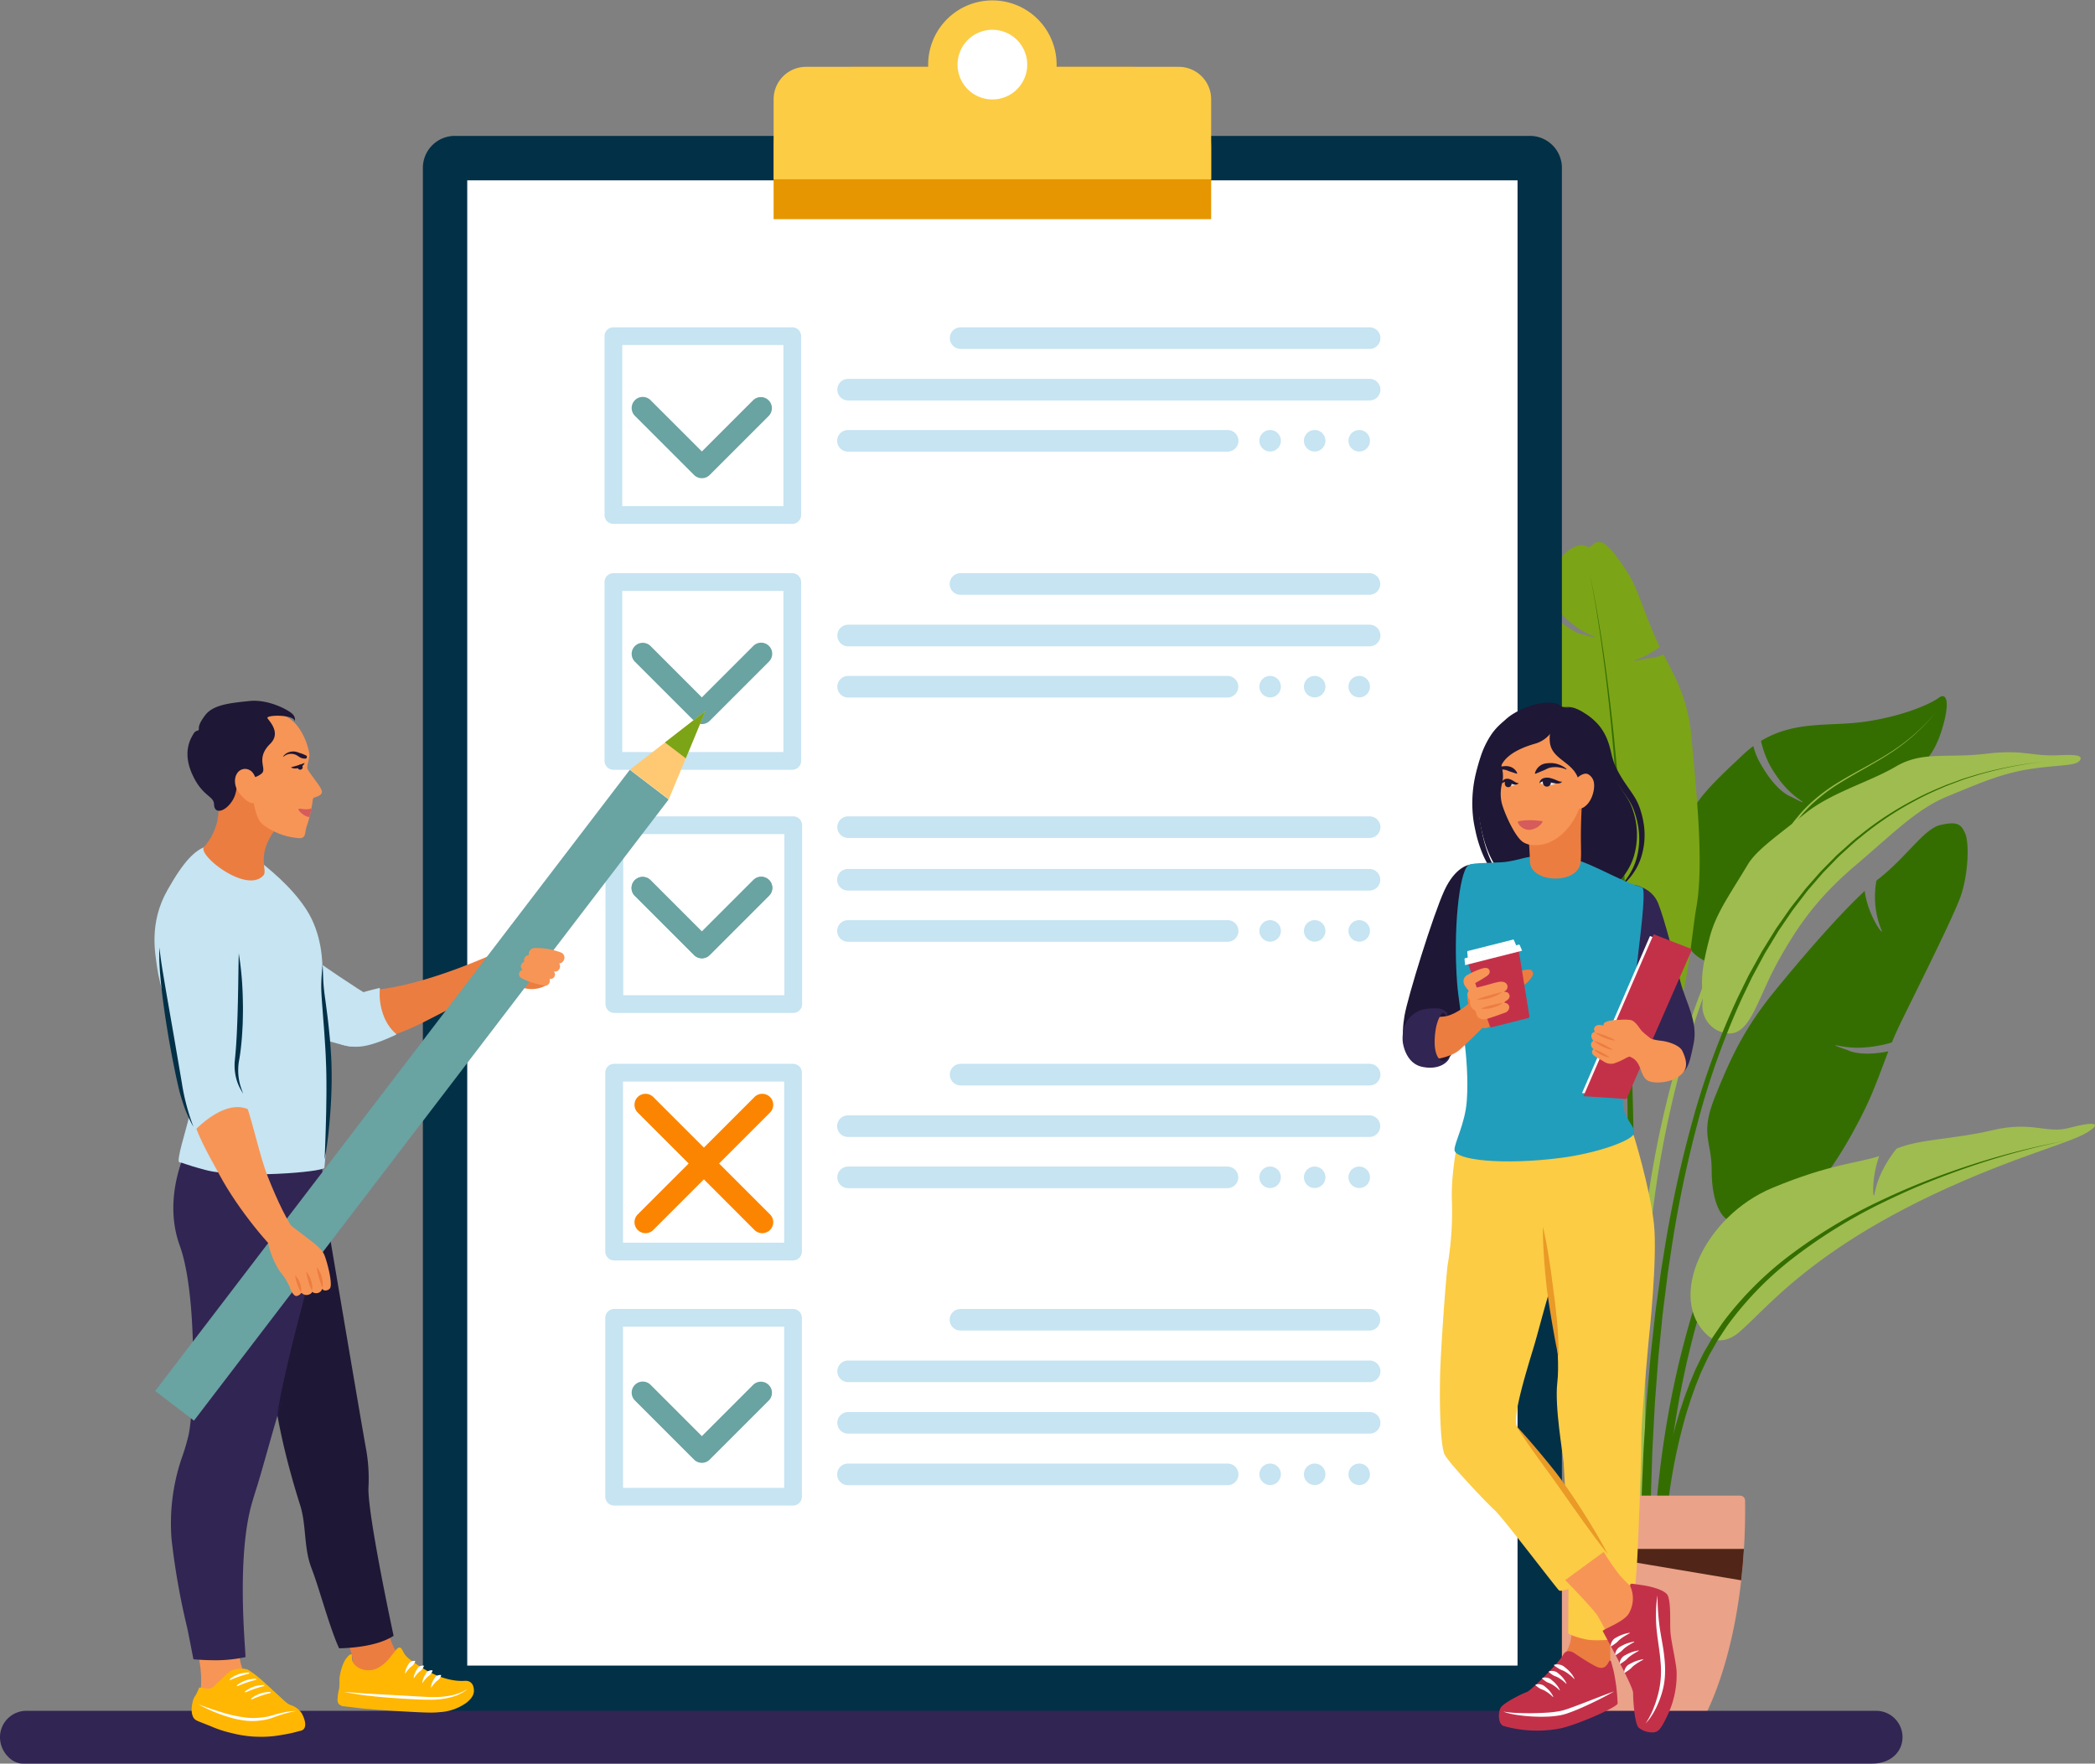 <svg id="Purple_Yellow_Minimalist_Online_Survey_Instagram_Post_" data-name="Purple Yellow Minimalist Online Survey Instagram Post " xmlns="http://www.w3.org/2000/svg" xmlns:xlink="http://www.w3.org/1999/xlink" width="624.273" height="525.515" viewBox="0 0 624.273 525.515">
  <rect x="0" y="0" width="624.273" height="525.515" fill="#808080" stroke="none"/>
  <defs>
    <clipPath id="clip-path">
      <path id="Path_11699" data-name="Path 11699" d="M386,56.793h38.725V95.719H386Zm0,0" transform="translate(-386 -56.793)"/>
    </clipPath>
    <clipPath id="clip-path-2">
      <path id="Path_11743" data-name="Path 11743" d="M100.488,583.035H668.307v16.046H100.488Zm0,0" transform="translate(-100.488 -583.035)"/>
    </clipPath>
  </defs>
  <path id="Path_11676" data-name="Path 11676" d="M590.175,355.433c-1.108-8.456-3.566-31.407-8.679-48.164s-12.71-35.473-24.313-51.655a112.191,112.191,0,0,0-16.534-18.84c-.272,8.176-3.569,11.916-3.569,11.916s-2.962,5.15-1.846,2.488,2.454-6.266,2.319-13.111a23.247,23.247,0,0,0-.556-4.39,130.406,130.406,0,0,0-15.906-10.751C506.451,214.3,505.5,219.4,505.5,219.4s-2.7,2.1,1.978,4.636,5.794,5.507,16.867,19.714,19.34,42.847,24.8,59.3,19.453,51.8,19.453,51.8,4.693,16.258,15.642,13.441c6.928-1.781,7.045-4.413,5.94-12.862" transform="translate(-113.372 -61.928)" fill="#346e00"/>
  <path id="Path_11677" data-name="Path 11677" d="M518.621,229.762a153.8,153.8,0,0,1,13.353,15.913c4.107,5.582,7.972,11.353,11.53,17.3s6.947,12,10.1,18.179c3.135,6.182,6.149,12.431,8.932,18.784S568,312.7,570.449,319.181c.636,1.611,1.252,3.238,1.835,4.863l1.792,4.89c1.131,3.275,2.3,6.539,3.37,9.844q6.546,19.753,11.205,40.076a333.289,333.289,0,0,1,6.86,41.092c.7,6.917,1.028,13.875,1.24,20.807.234,6.928.4,13.861.534,20.789.522,27.724.726,55.433.828,83.15l-3.248,0c.174-27.7.234-55.415-.012-83.108q-.1-10.386-.329-20.762c-.147-6.925-.408-13.819-1.032-20.687a330.308,330.308,0,0,0-6.426-40.922q-4.429-20.262-10.781-40.056c-1.025-3.305-2.168-6.573-3.264-9.848l-1.736-4.894q-.857-2.45-1.781-4.875c-2.39-6.5-5-12.9-7.715-19.272s-5.661-12.631-8.729-18.837q-4.634-9.287-9.908-18.247c-3.494-5.971-7.295-11.765-11.338-17.385a154.609,154.609,0,0,0-13.195-16.034" transform="translate(-113.815 -62.306)" fill="#7ca417"/>
  <path id="Path_11678" data-name="Path 11678" d="M694.7,271.531c-2.05,1.589-10.354,5.525-22.366,7.185-10.184,1.411-20.591-.424-30.628,5.688a29.226,29.226,0,0,0,2.972,7.836c3.5,5.891,6.531,8.247,8.887,9.919s-2.878-1.135-2.878-1.135-4.364-1.241-9.277-10.113a19.955,19.955,0,0,1-1.989-4.968,35.96,35.96,0,0,0-3.093,2.586c-11.655,11.006-19.541,17.945-17.843,30.859S614.1,335.242,619.606,345s21.635,7.325,27.629-3.755c3.94-7.284,6.542-25.637,16.25-33.208,18.655-14.563,27.414-11.5,32.179-27.179,2.633-8.683,1.1-10.907-.96-9.322" transform="translate(-116.958 -63.622)" fill="#346e00"/>
  <path id="Path_11679" data-name="Path 11679" d="M583.37,374.286c1.206-15.361-4.224-23.217-16.28-35.715-7.216-7.483-14.972-9.368-22.623-9.976,4.44,8.7,2.2,14.632,2.2,14.632s-.5,5.922-.613,3.032-.439-6.712-3.472-12.858a26.107,26.107,0,0,0-3.448-5.086c-3.3-.113-6.551-.173-9.7-.544-12.052-1.43-20.489-4.916-22.6-6.7s-3.286.839-.605,11.073c6.769,25.833,24.548,27.1,35.091,34.608S552,391.038,556.206,399.483c6.4,12.839,21.893,14.53,27.014,2.742s-1.051-12.582.151-27.939" transform="translate(-113.371 -65.2)" fill="#7ca417"/>
  <path id="Path_11680" data-name="Path 11680" d="M580.328,441.207c-5.2-11.27-11.07-21.4-28.9-32.073a56.473,56.473,0,0,0-19.8-7.371c4.613,7.6,3.786,11.561,3.786,11.561s.053,5.941-.333,3.079-1.059-6.645-4.651-12.48a21.36,21.36,0,0,0-1.959-2.655c-8.581-1.188-15.845-1.052-22.414-5.064-3.388-2.072-6.187-3.74-4.493-.657,18.387,33.46,35.972,25.053,62.3,53.973a42.992,42.992,0,0,0,5.827,5.422c2.908,2.174,9.734,1.839,11.24-1.467,1.286-2.844,1.857-6.94-.6-12.268" transform="translate(-113.255 -67.536)" fill="#9fbc50"/>
  <path id="Path_11681" data-name="Path 11681" d="M621.055,332.332c2.355-13.288-.22-36.009-1.445-50.282-1-11.651-4.8-17.952-8.357-24.9a13.61,13.61,0,0,1-5,1.138s-5.765,1.444-3.075.4a26.51,26.51,0,0,0,6.936-3.812c-.408-.843-.809-1.7-1.2-2.591-4.047-9.25-5.491-15.028-8.09-19.071,0,0-5.5-9.249-8.384-9.541s-2.315,2.314-4.338,1.157-6.935,1.444-8.38,5.491a43.225,43.225,0,0,0-1.754,11.016A21.83,21.83,0,0,0,580.2,244.3a27.193,27.193,0,0,0,10.038,7.379c2.472,1.078-2.856-.492-2.856-.492s-3.842-.276-9.571-6.516c-.069,2.088-.11,4.338-.11,6.747,0,9.828-3.369,19.151-4.7,32.656-.915,9.363,3.694,25.182,4.7,31.5,2.813,17.539-5.067,31.419,5.348,53.75,6.274,13.444,18.058,3.033,18.058,3.033s2.311,2.458,7.223,1.3,7.227-9.247,8.959-16.761,2.847-19.434,3.759-24.562" transform="translate(-115.544 -62.111)" fill="#7ca417"/>
  <path id="Path_11682" data-name="Path 11682" d="M647.466,349.808c5.188-9.163,10.887-17.8,22.414-27.588s18.489-17.045,27.739-20.8c8.91-3.624,15.68-6.735,24.461-8.086,8.554-1.32,13.7-.828,14.873-2.583.835-1.259-.409-1.83-6.009-1.543-8.569.439-10.491-1.807-22.033-.423s-18.867-.873-26.782,3.789-19.238,7.719-27.115,14.06-14.34,10.7-17.006,15.131c-5.275,8.8-9.431,14.507-11.266,21.352-3.842,14.352-1.8,14.98-2.246,20.031a8.168,8.168,0,0,0,5.858,8.612c8.259,2.639,9.938-9.284,17.112-21.949" transform="translate(-117.184 -64.172)" fill="#9fbc50"/>
  <path id="Path_11683" data-name="Path 11683" d="M589.563,232.688c.85,3.244,1.444,6.549,2.046,9.847s1.135,6.608,1.645,9.923c1.018,6.626,1.9,13.278,2.689,19.938s1.46,13.335,2.057,20.017c.575,6.686,1.1,13.372,1.5,20.065.836,13.392,1.441,26.794,1.952,40.2s.919,26.808,1.236,40.219c.3,13.413.563,26.824.514,40.257.008,3.351-.09,6.739-.169,10.074l-.19,10.048-.284,20.112-.847,80.452-3.244-.049,1.66-80.448.484-20.116.295-10.059c.106-3.37.238-6.683.273-10.038.181-13.387.048-26.8-.118-40.2s-.453-26.808-.824-40.211-.847-26.8-1.551-40.189c-.332-6.694-.786-13.38-1.293-20.062-.536-6.679-1.137-13.357-1.853-20.025s-1.539-13.316-2.492-19.952q-.709-4.981-1.539-9.939c-.568-3.3-1.131-6.607-1.947-9.862" transform="translate(-116.076 -62.399)" fill="#346e00"/>
  <path id="Path_11684" data-name="Path 11684" d="M508.926,329.125a1.93,1.93,0,0,0,.707.794,9.749,9.749,0,0,0,.916.571c.631.352,1.274.673,1.921.98l3.93,1.819c2.617,1.21,5.21,2.47,7.752,3.842a77.459,77.459,0,0,1,14.307,9.726,59.432,59.432,0,0,1,6.13,6.138c.945,1.093,1.841,2.224,2.768,3.332l2.688,3.4a154.523,154.523,0,0,1,9.8,14.292,143.323,143.323,0,0,1,14.113,31.631c3.222,11.092,6.656,22.074,9.908,33.158s6.289,22.233,8.747,33.537c1.214,5.661,2.254,11.364,3.055,17.112a162.391,162.391,0,0,1,1.279,17.362c.336,11.554.4,23.095.367,34.637s-.174,23.08-.416,34.63l-3.241-.095q.556-17.266.817-34.557c.167-11.523.242-23.046.042-34.557a161.486,161.486,0,0,0-1.059-17.136c-.726-5.68-1.686-11.341-2.829-16.976-2.31-11.258-5.207-22.41-8.319-33.506S575.874,417.1,572.792,406a141.867,141.867,0,0,0-13.649-31.57,152.416,152.416,0,0,0-9.586-14.337l-2.636-3.418c-.912-1.119-1.793-2.258-2.719-3.359a60.1,60.1,0,0,0-6.009-6.16,77.761,77.761,0,0,0-14.14-9.852c-2.515-1.4-5.094-2.689-7.7-3.926l-3.9-1.864c-.647-.318-1.293-.647-1.917-1.006-.314-.178-.617-.375-.911-.583a1.9,1.9,0,0,1-.7-.806" transform="translate(-113.506 -65.473)" fill="#346e00"/>
  <path id="Path_11685" data-name="Path 11685" d="M694.015,275.168a58.613,58.613,0,0,1-13.494,12.518c-5.113,3.456-10.668,6.179-15.867,9.446a51.654,51.654,0,0,0-7.364,5.477c-1.184.976-2.19,2.137-3.268,3.222-.51.56-.976,1.176-1.464,1.762s-.983,1.165-1.417,1.8a173.994,173.994,0,0,0-10.173,15.355c-1.593,2.632-3.049,5.332-4.523,8.029l-2.1,4.1c-.7,1.365-1.339,2.765-2.012,4.145q-3.948,8.327-7.215,16.945a275.44,275.44,0,0,0-10.589,35.251,305.868,305.868,0,0,0-6.069,36.3c-.643,6.1-1.12,12.219-1.339,18.337-.121,3.055-.121,6.138-.151,9.213l-.083,9.231-.662,73.846-3.244-.034,1.475-73.865.185-9.231c.065-3.079.1-6.152.254-9.247.287-6.182.835-12.344,1.547-18.478a308.09,308.09,0,0,1,6.512-36.44,276.372,276.372,0,0,1,11.032-35.318q3.392-8.616,7.435-16.946c.7-1.38,1.346-2.776,2.068-4.141l2.164-4.088c1.5-2.692,3-5.4,4.621-8.017a175.956,175.956,0,0,1,10.385-15.3c.442-.628.96-1.21,1.452-1.808s.979-1.2,1.508-1.766a44.6,44.6,0,0,1,3.336-3.23,52.63,52.63,0,0,1,7.491-5.442c5.26-3.222,10.83-5.877,15.966-9.269a58.5,58.5,0,0,0,13.607-12.347" transform="translate(-116.503 -63.753)" fill="#9fbc50"/>
  <path id="Path_11686" data-name="Path 11686" d="M505.137,397.457a79.328,79.328,0,0,0,18.6,15.589c6.92,4.262,14.234,7.8,21.468,11.53,3.631,1.845,7.2,3.819,10.725,5.876l2.6,1.626c.87.534,1.736,1.078,2.565,1.675l2.522,1.751c.828.593,1.619,1.248,2.436,1.871,1.653,1.214,3.139,2.636,4.682,3.987l.574.51.537.552,1.077,1.1c.708.748,1.464,1.444,2.126,2.232l1.985,2.359.991,1.184.893,1.252,1.788,2.518a12.143,12.143,0,0,1,.84,1.293l.79,1.323a84.154,84.154,0,0,1,9.235,22.759c1.089,3.967,1.748,8.014,2.474,12.045.488,4.069,1.107,8.126,1.316,12.211,1.229,16.337.5,32.724-1.089,48.962l-3.226-.34c1.845-16.088,2.833-32.319,1.891-48.456-.139-4.043-.684-8.04-1.1-12.052-.649-3.983-1.224-7.98-2.234-11.883a82.315,82.315,0,0,0-8.66-22.414l-.753-1.309a11.524,11.524,0,0,0-.794-1.278l-1.706-2.481-.855-1.244-.949-1.176-1.9-2.34c-.639-.775-1.369-1.471-2.05-2.213l-1.037-1.1-.518-.553-.556-.514c-1.494-1.35-2.931-2.768-4.537-3.993-.787-.625-1.559-1.274-2.365-1.879l-2.462-1.771c-.809-.605-1.66-1.157-2.511-1.7l-2.548-1.649c-3.461-2.1-6.977-4.126-10.574-6.025-7.159-3.839-14.439-7.526-21.307-11.913a79.286,79.286,0,0,1-18.387-15.929" transform="translate(-113.385 -67.651)" fill="#346e00"/>
  <path id="Path_11687" data-name="Path 11687" d="M725.591,291.227a118.063,118.063,0,0,0-19.62,3.963c-1.592.511-3.2.961-4.773,1.521l-4.681,1.774c-3.052,1.335-6.127,2.639-9.042,4.269a95.979,95.979,0,0,0-16.594,11.088c-1.328,1.01-2.538,2.163-3.77,3.279-1.222,1.135-2.5,2.2-3.634,3.43l-3.483,3.581c-1.111,1.24-2.186,2.518-3.279,3.77-.534.636-1.1,1.252-1.619,1.9l-1.52,1.982c-1.006,1.331-2.042,2.629-3.018,3.978l-2.813,4.126c-.462.7-.957,1.365-1.392,2.077l-1.293,2.137-2.591,4.269-3.554,6.6c-.4.726-.73,1.5-1.1,2.239l-2.164,4.5a231.751,231.751,0,0,0-13.342,37.636,349.619,349.619,0,0,0-7.983,39.171c-.246,1.649-.522,3.293-.745,4.946l-.628,4.959c-.4,3.312-.885,6.614-1.18,9.934l-1,9.954-.76,9.972c-.117,1.668-.279,3.324-.355,4.989l-.269,5c-.162,3.327-.389,6.66-.495,9.991-.2,6.667-.48,13.331-.5,20-.034,3.336-.095,6.671-.1,10.007s.022,6.667.086,9.995.186,6.652.386,9.954c.11,1.641.234,3.29.427,4.9.087.813.2,1.607.349,2.368.075.378.151.756.246,1.078a3.988,3.988,0,0,0,.143.423c.016.045.023.045.03.073a.69.69,0,0,0-.09-.121c-.012,0-.027-.031-.178-.16-.212-.076.034-.173-.95-.294l.057,3.244c-1.028-.132-.824-.268-1.077-.37a1.3,1.3,0,0,1-.284-.281,2.468,2.468,0,0,1-.269-.37,4.7,4.7,0,0,1-.238-.492c-.086-.254-.2-.545-.253-.764-.133-.484-.22-.927-.3-1.373-.155-.881-.272-1.74-.359-2.595-.193-1.706-.3-3.392-.4-5.079-.17-3.377-.25-6.735-.284-10.09s-.023-6.705.012-10.056.136-6.7.2-10.041c.082-6.7.438-13.387.7-20.073.141-3.347.4-6.686.6-10.026l.318-5.014c.1-1.672.28-3.336.413-5.007l.866-10,1.1-9.988c.325-3.331.851-6.644,1.283-9.968l.681-4.973c.246-1.656.536-3.305.8-4.958a352.048,352.048,0,0,1,8.422-39.289A232.261,232.261,0,0,1,634.55,361.2l2.22-4.515c.378-.745.722-1.513,1.131-2.243l1.217-2.2,2.436-4.4,2.647-4.277,1.324-2.137c.443-.711.949-1.381,1.418-2.073l2.877-4.129c.991-1.351,2.053-2.648,3.079-3.975l1.55-1.982c.537-.643,1.1-1.263,1.653-1.895,1.112-1.255,2.205-2.526,3.336-3.758l3.54-3.578c1.153-1.218,2.454-2.28,3.694-3.407s2.477-2.258,3.824-3.257a96.214,96.214,0,0,1,16.791-10.981c2.942-1.607,6.044-2.89,9.122-4.194l4.716-1.728c1.573-.545,3.192-.98,4.792-1.475a117.9,117.9,0,0,1,19.676-3.77" transform="translate(-116.578 -64.265)" fill="#346e00"/>
  <path id="Path_11688" data-name="Path 11688" d="M702.848,313.29c-1.252-2.939-2.458-3.7-7.374-2.595s-9.859,9.31-18.406,16.031c-.22.177-.45.359-.673.548a19.424,19.424,0,0,0-.386,3.112,25.828,25.828,0,0,0,1.9,11.678c.833,2.057-4.049-4.178-5.021-11.711-8.336,7.749-19.2,20.493-26.866,29.895-9.031,11.076-12.986,19.665-17.661,31.237s-1.082,13.07-1.071,22.158,2.613,13.165,4.217,14.314c0,0,3.955,4.239,12.544,1.111,5.718-2.083,8.573-5.335,13.988-10.4s13.584-19.68,17.139-28.257c2.046-4.946,3.339-8.622,4.754-12.264-8.521,1.71-11.988-.314-11.988-.314s-5.975-1.959-2.976-1.377,7.031,1.191,14.1-.428c.632-.147,1.283-.332,1.922-.544.756-1.831,1.585-3.717,2.605-5.82,3.581-7.4,15.68-31.389,17.9-37.765s2.606-15.671,1.35-18.606" transform="translate(-117.236 -64.87)" fill="#346e00"/>
  <path id="Path_11689" data-name="Path 11689" d="M698.621,314.523A123.831,123.831,0,0,1,691.738,329q-3.863,7.039-8.275,13.746c-2.93,4.489-6.077,8.807-8.959,13.3-2.9,4.485-5.706,9.031-8.459,13.611-5.491,9.166-10.774,18.462-16.02,27.777-2.624,4.652-5.257,9.314-7.945,13.943l-1.955,3.479-.98,1.744-.915,1.774-1.827,3.551c-.605,1.184-1.142,2.4-1.717,3.6-2.306,4.8-4.3,9.741-6.217,14.7-1.834,5-3.581,10.036-5.059,15.146-1.551,5.09-2.833,10.263-4.051,15.444-1.157,5.2-2.216,10.414-3.078,15.667a303.184,303.184,0,0,0-3.544,31.722q-.459,7.975-.5,15.951c-.012,5.306.083,10.661.461,15.888l-3.232.253c-.325-5.442-.353-10.785-.273-16.171s.333-10.74.711-16.1a304.241,304.241,0,0,1,3.974-31.959c.938-5.283,2.073-10.536,3.3-15.759,1.3-5.214,2.658-10.407,4.289-15.528,1.562-5.136,3.381-10.191,5.291-15.206,2-4.984,4.073-9.942,6.463-14.748.594-1.206,1.149-2.424,1.781-3.616l1.888-3.554.941-1.782,1.01-1.74,2.012-3.487c2.746-4.583,5.424-9.2,8.112-13.826,5.37-9.247,10.77-18.485,16.386-27.592,2.813-4.549,5.676-9.068,8.641-13.528,2.946-4.47,6.153-8.759,9.126-13.191s5.808-8.966,8.444-13.622a122.73,122.73,0,0,0,7.057-14.379" transform="translate(-116.7 -65.007)" fill="#346e00"/>
  <path id="Path_11690" data-name="Path 11690" d="M733.668,403.913c-6.9,1.839-10.866-2.182-23.179.746-11.443,2.711-21.2,2.484-28.26,5.43-.4.469-.783.946-1.127,1.43-3.968,5.585-4.894,9.314-5.472,12.143-.432,2.151-1.037-4.482,1.4-11.342-6.433,2.087-14.707,2.367-31.71,9.416-20.611,8.54-31.668,33.212-19.343,44.039,4.178,3.672,9.174-.855,9.174-.855,9.36-7.787,26.189-31.494,87.891-53.406,11.534-4.1,14.639-5.14,17.264-7.129s.265-2.318-6.633-.473" transform="translate(-117.072 -67.818)" fill="#9fbc50"/>
  <path id="Path_11691" data-name="Path 11691" d="M731.674,408.027a223.521,223.521,0,0,0-28.132,7.67q-6.9,2.366-13.641,5.136c-4.493,1.849-8.9,3.888-13.259,6.032a152.523,152.523,0,0,0-24.694,15.29,99.707,99.707,0,0,0-20.3,20.524c-.7.987-1.343,2-2.008,3.006l-1,1.5c-.314.51-.594,1.044-.9,1.565l-1.774,3.135c-.53,1.079-1.029,2.171-1.547,3.257l-.768,1.629c-.231.552-.454,1.116-.677,1.672-.442,1.127-.926,2.228-1.313,3.369-.4,1.139-.828,2.269-1.21,3.416l-1.1,3.448a164.855,164.855,0,0,0-5.711,28.379,238.317,238.317,0,0,0-1.512,28.967,245.976,245.976,0,0,0,1.815,28.9l-3.219.435a249.241,249.241,0,0,1-1.433-29.339,240.245,240.245,0,0,1,1.936-29.263,167.7,167.7,0,0,1,6.183-28.688l1.169-3.487c.4-1.157.851-2.3,1.274-3.448s.919-2.277,1.38-3.408c.238-.566.469-1.138.718-1.7l.809-1.664c.544-1.1,1.07-2.212,1.633-3.309l1.857-3.192c.318-.526.609-1.067.942-1.585l1.04-1.52c.7-1.01,1.373-2.042,2.095-3.033a101.271,101.271,0,0,1,20.88-20.547,153.442,153.442,0,0,1,25.073-15.044c4.4-2.091,8.854-4.08,13.383-5.865s9.114-3.449,13.744-4.961a224.478,224.478,0,0,1,28.26-7.284" transform="translate(-116.705 -67.988)" fill="#346e00"/>
  <path id="Path_11692" data-name="Path 11692" d="M573.721,517.137a1.466,1.466,0,0,0-1.471,1.448c-.016.885-.022,1.778-.022,2.67,0,23.783,4.307,45.143,11.144,59.808a1.486,1.486,0,0,0,1.339.843H623.06a1.477,1.477,0,0,0,1.339-.843c6.842-14.665,11.149-36.025,11.149-59.808,0-.893-.012-1.785-.02-2.67a1.474,1.474,0,0,0-1.478-1.448h-60.33" transform="translate(-115.524 -71.465)" fill="#eaa288"/>
  <path id="Path_11693" data-name="Path 11693" d="M635.406,533.535H579.035l55.554,9.356q.521-4.572.817-9.356" transform="translate(-115.74 -71.988)" fill="#512618"/>
  <path id="Path_11694" data-name="Path 11694" d="M560.523,568.738H240.178a9.536,9.536,0,0,1-9.533-9.538V108.155a9.53,9.53,0,0,1,9.533-9.534H560.523a9.53,9.53,0,0,1,9.533,9.534V559.2a9.536,9.536,0,0,1-9.533,9.538" transform="translate(-104.636 -58.126)" fill="#023047"/>
  <path id="Path_11695" data-name="Path 11695" d="M557.271,554.875H244.3V112.3H557.271V554.875" transform="translate(-105.072 -58.562)" fill="#fff"/>
  <path id="Path_11696" data-name="Path 11696" d="M468.985,122.756H338.6V101.435a24.073,24.073,0,0,1,24.074-24.071h82.23a24.076,24.076,0,0,1,24.078,24.071v21.321" transform="translate(-108.077 -57.449)" fill="#e69601"/>
  <path id="Path_11697" data-name="Path 11697" d="M459.319,77.363H348.264a9.662,9.662,0,0,0-9.662,9.662v23.851H468.985V87.026a9.666,9.666,0,0,0-9.666-9.662" transform="translate(-108.077 -57.449)" fill="#fccc44"/>
  <g id="Group_12402" data-name="Group 12402" transform="translate(276.412 0)" clip-path="url(#clip-path)">
    <path id="Path_11698" data-name="Path 11698" d="M424.443,76.05a19.136,19.136,0,1,1-19.132-19.132A19.135,19.135,0,0,1,424.443,76.05" transform="translate(-386.005 -56.797)" fill="#fccc44"/>
  </g>
  <path id="Path_11700" data-name="Path 11700" d="M415.98,76.338A10.383,10.383,0,1,1,405.6,65.957,10.384,10.384,0,0,1,415.98,76.338" transform="translate(-109.882 -57.085)" fill="#fff"/>
  <path id="Path_11701" data-name="Path 11701" d="M494.523,343.208a3.2,3.2,0,1,1-3.2-3.2,3.2,3.2,0,0,1,3.2,3.2" transform="translate(-112.843 -65.82)" fill="#c6e4f2"/>
  <path id="Path_11702" data-name="Path 11702" d="M508.23,343.208a3.2,3.2,0,1,1-3.2-3.2,3.2,3.2,0,0,1,3.2,3.2" transform="translate(-113.28 -65.82)" fill="#c6e4f2"/>
  <path id="Path_11703" data-name="Path 11703" d="M521.941,343.208a3.2,3.2,0,1,1-3.2-3.2,3.2,3.2,0,0,1,3.2,3.2" transform="translate(-113.717 -65.82)" fill="#c6e4f2"/>
  <path id="Path_11704" data-name="Path 11704" d="M516.77,330.686h-155.4a3.216,3.216,0,0,1,0-6.432h155.4a3.216,3.216,0,0,1,0,6.432" transform="translate(-108.701 -65.318)" fill="#c6e4f2"/>
  <path id="Path_11705" data-name="Path 11705" d="M516.77,314.491h-155.4a3.213,3.213,0,0,1,0-6.425h155.4a3.213,3.213,0,1,1,0,6.425" transform="translate(-108.701 -64.802)" fill="#c6e4f2"/>
  <path id="Path_11706" data-name="Path 11706" d="M474.521,346.441H361.374a3.212,3.212,0,0,1,0-6.425H474.521a3.212,3.212,0,1,1,0,6.425" transform="translate(-108.701 -65.82)" fill="#c6e4f2"/>
  <path id="Path_11707" data-name="Path 11707" d="M494.523,510.461a3.2,3.2,0,1,1-3.2-3.2,3.2,3.2,0,0,1,3.2,3.2" transform="translate(-112.843 -71.151)" fill="#c6e4f2"/>
  <path id="Path_11708" data-name="Path 11708" d="M508.23,510.461a3.2,3.2,0,1,1-3.2-3.2,3.2,3.2,0,0,1,3.2,3.2" transform="translate(-113.28 -71.151)" fill="#c6e4f2"/>
  <path id="Path_11709" data-name="Path 11709" d="M521.941,510.461a3.2,3.2,0,1,1-3.2-3.2,3.2,3.2,0,0,1,3.2,3.2" transform="translate(-113.717 -71.151)" fill="#c6e4f2"/>
  <path id="Path_11710" data-name="Path 11710" d="M517.874,466.112H396a3.212,3.212,0,0,1,0-6.424H517.874a3.212,3.212,0,1,1,0,6.424" transform="translate(-109.804 -69.634)" fill="#c6e4f2"/>
  <path id="Path_11711" data-name="Path 11711" d="M516.77,481.976h-155.4a3.213,3.213,0,0,1,0-6.425h155.4a3.213,3.213,0,1,1,0,6.425" transform="translate(-108.701 -70.14)" fill="#c6e4f2"/>
  <path id="Path_11712" data-name="Path 11712" d="M516.77,497.839h-155.4a3.215,3.215,0,0,1,0-6.429h155.4a3.215,3.215,0,1,1,0,6.429" transform="translate(-108.701 -70.645)" fill="#c6e4f2"/>
  <path id="Path_11713" data-name="Path 11713" d="M474.521,513.7H361.374a3.214,3.214,0,0,1,0-6.428H474.521a3.214,3.214,0,0,1,0,6.428" transform="translate(-108.701 -71.151)" fill="#c6e4f2"/>
  <path id="Path_11714" data-name="Path 11714" d="M291.838,286.512h48.024V238.494H291.838Zm50.664,5.279H289.2a2.636,2.636,0,0,1-2.635-2.64v-53.3a2.635,2.635,0,0,1,2.635-2.635h53.3a2.636,2.636,0,0,1,2.639,2.635v53.3a2.637,2.637,0,0,1-2.639,2.64" transform="translate(-106.419 -62.416)" fill="#c6e4f2"/>
  <path id="Path_11715" data-name="Path 11715" d="M292.142,361.362h48.017v-48.02H292.142Zm50.657,5.275H289.5A2.64,2.64,0,0,1,286.859,364V310.7a2.64,2.64,0,0,1,2.644-2.636h53.3a2.637,2.637,0,0,1,2.639,2.636V364a2.637,2.637,0,0,1-2.639,2.639" transform="translate(-106.428 -64.802)" fill="#c6e4f2"/>
  <path id="Path_11716" data-name="Path 11716" d="M292.076,437.53H340.1V389.514H292.076Zm50.656,5.279h-53.3a2.639,2.639,0,0,1-2.64-2.639v-53.3a2.64,2.64,0,0,1,2.64-2.64h53.3a2.638,2.638,0,0,1,2.64,2.64v53.3a2.637,2.637,0,0,1-2.64,2.639" transform="translate(-106.426 -67.229)" fill="#c6e4f2"/>
  <path id="Path_11717" data-name="Path 11717" d="M292.076,512.983H340.1v-48.02H292.076Zm50.656,5.276h-53.3a2.64,2.64,0,0,1-2.64-2.64v-53.3a2.639,2.639,0,0,1,2.64-2.635h53.3a2.636,2.636,0,0,1,2.64,2.635v53.3a2.638,2.638,0,0,1-2.64,2.64" transform="translate(-106.426 -69.634)" fill="#c6e4f2"/>
  <path id="Path_11718" data-name="Path 11718" d="M315.828,278.859a3.3,3.3,0,0,1-2.33-.968L295.878,260.28a3.3,3.3,0,1,1,4.67-4.666L315.828,270.9l15.286-15.282a3.3,3.3,0,1,1,4.666,4.666l-17.615,17.611a3.318,3.318,0,0,1-2.337.968" transform="translate(-106.685 -63.099)" fill="#69a3a2"/>
  <path id="Path_11719" data-name="Path 11719" d="M315.828,350.945a3.289,3.289,0,0,1-2.33-.972l-17.619-17.611a3.3,3.3,0,1,1,4.67-4.663l15.279,15.283L331.113,327.7a3.3,3.3,0,1,1,4.666,4.663l-17.615,17.611a3.306,3.306,0,0,1-2.337.972" transform="translate(-106.685 -65.397)" fill="#69a3a2"/>
  <path id="Path_11720" data-name="Path 11720" d="M315.828,506.242a3.3,3.3,0,0,1-2.33-.964l-17.619-17.615a3.3,3.3,0,0,1,4.67-4.667l15.279,15.286L331.113,483a3.3,3.3,0,0,1,4.666,4.667l-17.615,17.615a3.315,3.315,0,0,1-2.337.964" transform="translate(-106.685 -70.346)" fill="#69a3a2"/>
  <path id="Path_11721" data-name="Path 11721" d="M494.523,268.032a3.2,3.2,0,1,1-3.2-3.2,3.2,3.2,0,0,1,3.2,3.2" transform="translate(-112.843 -63.424)" fill="#c6e4f2"/>
  <path id="Path_11722" data-name="Path 11722" d="M508.23,268.032a3.2,3.2,0,1,1-3.2-3.2,3.195,3.195,0,0,1,3.2,3.2" transform="translate(-113.28 -63.424)" fill="#c6e4f2"/>
  <path id="Path_11723" data-name="Path 11723" d="M521.941,268.032a3.2,3.2,0,1,1-3.2-3.2,3.2,3.2,0,0,1,3.2,3.2" transform="translate(-113.717 -63.424)" fill="#c6e4f2"/>
  <path id="Path_11724" data-name="Path 11724" d="M517.874,239.644H396a3.212,3.212,0,0,1,0-6.425H517.874a3.212,3.212,0,1,1,0,6.425" transform="translate(-109.804 -62.416)" fill="#c6e4f2"/>
  <path id="Path_11725" data-name="Path 11725" d="M516.77,255.507h-155.4a3.215,3.215,0,0,1,0-6.429h155.4a3.215,3.215,0,1,1,0,6.429" transform="translate(-108.701 -62.922)" fill="#c6e4f2"/>
  <path id="Path_11726" data-name="Path 11726" d="M474.521,271.265H361.374a3.215,3.215,0,0,1,0-6.429H474.521a3.215,3.215,0,0,1,0,6.429" transform="translate(-108.701 -63.424)" fill="#c6e4f2"/>
  <path id="Path_11727" data-name="Path 11727" d="M291.838,210.835h48.024V162.818H291.838Zm50.664,5.279H289.2a2.639,2.639,0,0,1-2.635-2.64v-53.3a2.636,2.636,0,0,1,2.635-2.64h53.3a2.637,2.637,0,0,1,2.639,2.64v53.3a2.639,2.639,0,0,1-2.639,2.64" transform="translate(-106.419 -60.004)" fill="#c6e4f2"/>
  <path id="Path_11728" data-name="Path 11728" d="M315.828,203.18a3.283,3.283,0,0,1-2.33-.965L295.878,184.6a3.3,3.3,0,0,1,4.67-4.666l15.279,15.282,15.286-15.282a3.3,3.3,0,0,1,4.666,4.666l-17.615,17.615a3.3,3.3,0,0,1-2.337.965" transform="translate(-106.685 -60.687)" fill="#69a3a2"/>
  <path id="Path_11729" data-name="Path 11729" d="M494.523,192.352a3.2,3.2,0,1,1-3.2-3.2,3.2,3.2,0,0,1,3.2,3.2" transform="translate(-112.843 -61.012)" fill="#c6e4f2"/>
  <path id="Path_11730" data-name="Path 11730" d="M508.23,192.352a3.2,3.2,0,1,1-3.2-3.2,3.2,3.2,0,0,1,3.2,3.2" transform="translate(-113.28 -61.012)" fill="#c6e4f2"/>
  <path id="Path_11731" data-name="Path 11731" d="M521.941,192.352a3.2,3.2,0,1,1-3.2-3.2,3.2,3.2,0,0,1,3.2,3.2" transform="translate(-113.717 -61.012)" fill="#c6e4f2"/>
  <path id="Path_11732" data-name="Path 11732" d="M517.874,163.968H396a3.215,3.215,0,0,1,0-6.429H517.874a3.215,3.215,0,1,1,0,6.429" transform="translate(-109.804 -60.004)" fill="#c6e4f2"/>
  <path id="Path_11733" data-name="Path 11733" d="M516.77,179.831h-155.4a3.215,3.215,0,0,1,0-6.429h155.4a3.215,3.215,0,1,1,0,6.429" transform="translate(-108.701 -60.51)" fill="#c6e4f2"/>
  <path id="Path_11734" data-name="Path 11734" d="M474.521,195.585H361.374a3.213,3.213,0,0,1,0-6.426H474.521a3.213,3.213,0,1,1,0,6.426" transform="translate(-108.701 -61.012)" fill="#c6e4f2"/>
  <path id="Path_11735" data-name="Path 11735" d="M494.523,419.047a3.2,3.2,0,1,1-3.2-3.2,3.2,3.2,0,0,1,3.2,3.2" transform="translate(-112.843 -68.237)" fill="#c6e4f2"/>
  <path id="Path_11736" data-name="Path 11736" d="M508.23,419.047a3.2,3.2,0,1,1-3.2-3.2,3.2,3.2,0,0,1,3.2,3.2" transform="translate(-113.28 -68.237)" fill="#c6e4f2"/>
  <path id="Path_11737" data-name="Path 11737" d="M521.941,419.047a3.2,3.2,0,1,1-3.2-3.2,3.2,3.2,0,0,1,3.2,3.2" transform="translate(-113.717 -68.237)" fill="#c6e4f2"/>
  <path id="Path_11738" data-name="Path 11738" d="M517.874,390.663H396a3.215,3.215,0,0,1,0-6.429H517.874a3.215,3.215,0,1,1,0,6.429" transform="translate(-109.804 -67.229)" fill="#c6e4f2"/>
  <path id="Path_11739" data-name="Path 11739" d="M516.77,406.526h-155.4a3.214,3.214,0,0,1,0-6.428h155.4a3.214,3.214,0,1,1,0,6.428" transform="translate(-108.701 -67.735)" fill="#c6e4f2"/>
  <path id="Path_11740" data-name="Path 11740" d="M474.521,422.284H361.374a3.215,3.215,0,0,1,0-6.429H474.521a3.215,3.215,0,0,1,0,6.429" transform="translate(-108.701 -68.237)" fill="#c6e4f2"/>
  <path id="Path_11741" data-name="Path 11741" d="M320.99,414.222l15.176-15.176a3.276,3.276,0,0,0-4.633-4.633L316.46,409.488l-15.081-15.075a3.276,3.276,0,0,0-4.634,4.633l15.18,15.176-15.18,15.172a3.277,3.277,0,1,0,4.634,4.636l15.081-15.078,15.074,15.078a3.277,3.277,0,1,0,4.633-4.636L320.99,414.222" transform="translate(-106.713 -67.523)" fill="#fb8500"/>
  <g id="Group_12403" data-name="Group 12403" transform="translate(0 509.469)" clip-path="url(#clip-path-2)">
    <path id="Path_11742" data-name="Path 11742" d="M658.4,599.091H107.2c-3.192,0-6.713-3.52-6.713-7.862a7.863,7.863,0,0,1,7.858-7.862h551.2a7.86,7.86,0,0,1,7.858,7.862c0,4.342-3.516,7.862-9.007,7.862" transform="translate(-100.488 -583.046)" fill="#312553"/>
  </g>
  <path id="Path_11744" data-name="Path 11744" d="M214.885,361.145c16.75-1.468,37.368-11.531,38.691-11.905a14.354,14.354,0,0,1,9.481.533c1.906.983,6.092,8.523,4.047,9.692-5.775,3.305-9.734-.453-12.559-.692-3.748-.317-4.512.742-8.725,3.434-3.2,2.047-7.45,4.263-14.586,7.9a80.028,80.028,0,0,1-13.441,5.551c-5.971,1.819-8.985,1.835-10.161.651-2.424-2.428.382-14.564,7.253-15.161" transform="translate(-103.876 -66.096)" fill="#ec7d40"/>
  <path id="Path_11745" data-name="Path 11745" d="M252.818,349.118c1.135-3.018,2.932-2.129,6.176-5.059.791-.716,2.077-1.532,2.325-3.446.039-.337.031-1.751.95-1.531.552.133.7,1.006.8,1.562a5.1,5.1,0,0,1-.034,1.751c-.045,2.988-3.131,5.464-4.134,6.626-5.188,6.027-6.837,2.106-6.085.1" transform="translate(-105.338 -65.789)" fill="#ec7d40"/>
  <path id="Path_11746" data-name="Path 11746" d="M213.328,362.688S208,359.6,196.521,351.566s-18.633-16.678-24.289-18.463.079,27.524,5.146,31.8c7.809,6.592,27.747,12.806,30.712,12.556,12.34-1.037,8.671-13.528,5.238-14.776" transform="translate(-102.7 -65.597)" fill="#c6e4f2"/>
  <path id="Path_11747" data-name="Path 11747" d="M208.117,378.314a15.975,15.975,0,0,0,2.156.072c1.7-.057,4.681-.466,10.906-3.321l.488-.223a.18.18,0,0,0,.049-.287l-.4-.371c-3.688-3.452-4.7-8.944-4.444-12.6l.034-.5a.178.178,0,0,0-.22-.182l-.487.125c-.908.227-1.819.439-3.116.8-4.269,1.2-6.081,2.084-8.294,3.612a7.385,7.385,0,0,0-2.469,9.727c1.089,2.2,3.751,2.927,5.793,3.146" transform="translate(-103.706 -66.486)" fill="#c6e4f2"/>
  <path id="Path_11748" data-name="Path 11748" d="M220.391,561.8a96.96,96.96,0,0,1-4.428-13.951c-4.837,1.157-9.822,2.344-13.962,3.32,3.226,6.1,6.592,12.412,6.819,16.1.371,6.059-1.263,7.836.057,9.871s19.918-5.8,18.152-8.066-3.688-.163-6.638-7.269" transform="translate(-103.723 -72.444)" fill="#ec7d40"/>
  <path id="Path_11749" data-name="Path 11749" d="M178.374,574.37c-1.826-1.482-4.439-3.059-4.806-9.844-.14-2.595-.337-7.39-.212-13.217-4.107.816-9.344,1.853-14.688,2.855,2.254,8.365,4.236,15.845,3.448,22.01-.657,5.174,9.308,5.68,13.312,5.041s5.382-4.87,2.946-6.845" transform="translate(-102.342 -72.554)" fill="#f79556"/>
  <path id="Path_11750" data-name="Path 11750" d="M208.414,565.9c.658.045-.371,1.629,1.127,3.18a5.555,5.555,0,0,0,3.226,1.54,6.3,6.3,0,0,0,3.589-.6,12.11,12.11,0,0,0,4.061-3.672c1.324-1.585,1.8-2.542,2.489-2.444.574.083.816.843,1.229,1.573.708,1.279,1.868,2.073,4.2,3.658.839.57,7.3,5.086,13.943,4.678,3.064-.19,2.735,3.195,2.727,3.278-.068.643-.371,1.8-2.208,3.241a15.115,15.115,0,0,1-7.945,2.809c-1.906.2-3.453.235-12.4-.306-9.651-.59-8.456-.666-8.94-.639-.375.022-2.659-.254-7.213-.8a2.268,2.268,0,0,1-1.615-.772,2.234,2.234,0,0,1-.294-1.456,15.361,15.361,0,0,1,.48-3.079,23.25,23.25,0,0,0,.083-2.93,15.977,15.977,0,0,1,1.24-4.686c.469-1.184,1.716-2.609,2.22-2.575" transform="translate(-103.8 -72.956)" fill="#ffb703"/>
  <path id="Path_11751" data-name="Path 11751" d="M243.419,576.453a12.056,12.056,0,0,1-4.115,2.329,21.2,21.2,0,0,1-4.674.946,22.818,22.818,0,0,1-2.383.113c-.791,0-1.581-.015-2.368-.034-1.573-.049-3.146-.133-4.716-.216s-3.135-.193-4.7-.31-3.131-.234-4.7-.4l-1.172-.133-.591-.075c-.049-.008-.1-.012-.129-.016h-.113c-.125,0-.227-.01-.329-.018-.8-.091-1.573-.208-2.352-.325-1.551-.242-3.1-.492-4.648-.783,1.569.087,3.135.216,4.7.333.783.061,1.573.137,2.337.17.1,0,.19,0,.258,0l.079-.007c.034,0,.068,0,.1,0,.072,0,.117.012.166.016l.579.049,1.172.072,9.4.514c1.565.095,3.131.186,4.7.261a45.876,45.876,0,0,0,4.663.079,24.443,24.443,0,0,0,4.595-.658,13.442,13.442,0,0,0,4.247-1.9" transform="translate(-103.864 -73.356)" fill="#fff"/>
  <path id="Path_11752" data-name="Path 11752" d="M225.133,571.7a5.51,5.51,0,0,1,.291-1.221c.076-.2.155-.394.246-.591s.2-.375.314-.56.223-.375.344-.555a1.6,1.6,0,0,1,.472-.458,2,2,0,0,1,1.335-.3l.061.1a3.9,3.9,0,0,1-.617,1.1c-.215.3-.575.45-.851.714a9.4,9.4,0,0,0-.786.839,9.29,9.29,0,0,0-.7.968l-.109-.038" transform="translate(-104.461 -73.086)" fill="#fff"/>
  <path id="Path_11753" data-name="Path 11753" d="M227.8,573.148a5.636,5.636,0,0,1,.292-1.218,5.708,5.708,0,0,1,.563-1.154c.117-.181.219-.374.344-.556a1.472,1.472,0,0,1,.47-.458,1.988,1.988,0,0,1,1.334-.3l.061.1a3.735,3.735,0,0,1-.617,1.1,1.683,1.683,0,0,1-.4.371,2.934,2.934,0,0,0-.454.34c-.136.125-.272.261-.4.4s-.257.284-.385.436a8.207,8.207,0,0,0-.7.968l-.113-.038" transform="translate(-104.546 -73.132)" fill="#fff"/>
  <path id="Path_11754" data-name="Path 11754" d="M230.461,574.593a5.824,5.824,0,0,1,.3-1.226,5.521,5.521,0,0,1,.56-1.145c.117-.178.219-.375.34-.56a1.539,1.539,0,0,1,.473-.454,1.988,1.988,0,0,1,1.338-.3l.057.106a3.86,3.86,0,0,1-.613,1.1,2.047,2.047,0,0,1-.4.371,2.959,2.959,0,0,0-.454.341c-.135.125-.272.264-.4.4s-.26.284-.385.435a7.937,7.937,0,0,0-.7.968l-.113-.038" transform="translate(-104.631 -73.178)" fill="#fff"/>
  <path id="Path_11755" data-name="Path 11755" d="M233.125,576.034a6.083,6.083,0,0,1,.291-1.221,5.923,5.923,0,0,1,.56-1.146c.121-.178.223-.379.351-.56a1.478,1.478,0,0,1,.47-.454,1.994,1.994,0,0,1,1.334-.3l.057.1a3.793,3.793,0,0,1-.613,1.1,1.965,1.965,0,0,1-.4.37,3.307,3.307,0,0,0-.45.337c-.136.129-.272.268-.4.409s-.26.284-.381.434a7.934,7.934,0,0,0-.7.964l-.113-.038" transform="translate(-104.715 -73.224)" fill="#fff"/>
  <path id="Path_11756" data-name="Path 11756" d="M178.272,590.646c.37.015.744.03,1.115.034a31.236,31.236,0,0,0,6.943-.557,37.487,37.487,0,0,0,5.113-1.111,2.846,2.846,0,0,1,.329-.079,1.851,1.851,0,0,0,1.063-.492c1.286-1.361-.371-4.5-.654-4.9a7.67,7.67,0,0,0-.9-1.006,6.544,6.544,0,0,0-2.254-1.283l-.049-.018c-.832-.291-1.353-.772-3.536-2.783-.409-.382-.889-.821-1.434-1.323-2.51-2.307-3.77-3.461-4.6-4.138a31.359,31.359,0,0,0-2.8-2.083c-.522-.341-1.895-.855-4.311-.25-1.956.488-2.92,2-4.092,3.025-.764.673-1.256,1.165-1.615,1.52a3.088,3.088,0,0,1-1.418,1.021,2.792,2.792,0,0,1-1.051.144,5.833,5.833,0,0,1-.953-.152,11.189,11.189,0,0,0-1.259-.2.187.187,0,0,0-.136.034.315.315,0,0,0-.1.114c-.167.457-.378.911-.586,1.35a7.309,7.309,0,0,1-.567,1.025,6.43,6.43,0,0,0-.442.748c-.012.03-1.323,3.551-.045,5.711.412.688,1.036.934,2.712,1.58.227.087.472.186.744.3.688.265,1.275.507,1.8.715a34.615,34.615,0,0,0,6.1,1.99,36.233,36.233,0,0,0,6.887,1.075" transform="translate(-102.368 -73.162)" fill="#ffb703"/>
  <path id="Path_11757" data-name="Path 11757" d="M183.5,577.885a.158.158,0,0,0-.038-.311,8.481,8.481,0,0,0-1.07.049,9.448,9.448,0,0,0-1.906.424,8.849,8.849,0,0,0-1.77.832,8.75,8.75,0,0,0-.877.617.154.154,0,0,0,.155.264c.329-.136.643-.272.968-.4.579-.235,1.157-.454,1.747-.658s1.183-.381,1.784-.544c.329-.1.666-.182,1.006-.268" transform="translate(-102.952 -73.391)" fill="#fff"/>
  <path id="Path_11758" data-name="Path 11758" d="M181.566,575.732a.153.153,0,0,0-.034-.3,7.726,7.726,0,0,0-1.071.046,9.076,9.076,0,0,0-3.676,1.252,8.013,8.013,0,0,0-.877.623.155.155,0,0,0,.155.265c.325-.144.643-.273.964-.4.583-.239,1.162-.458,1.747-.658s1.18-.382,1.785-.552c.333-.1.669-.182,1.006-.269" transform="translate(-102.89 -73.323)" fill="#fff"/>
  <path id="Path_11759" data-name="Path 11759" d="M179.1,573.814a.157.157,0,0,0-.034-.31,8.426,8.426,0,0,0-1.071.049,8.8,8.8,0,0,0-1.9.431,8.915,8.915,0,0,0-1.775.825,8,8,0,0,0-.877.62.156.156,0,0,0,.159.265c.321-.137.643-.277.964-.409.579-.234,1.162-.454,1.747-.654s1.18-.379,1.785-.548c.329-.095.665-.182,1-.269" transform="translate(-102.812 -73.262)" fill="#fff"/>
  <path id="Path_11760" data-name="Path 11760" d="M176.906,571.908a.156.156,0,0,0-.042-.306,8.341,8.341,0,0,0-1.067.045,8.662,8.662,0,0,0-4.557,1.876.156.156,0,0,0,.159.265c.325-.136.643-.272.964-.4.583-.238,1.162-.457,1.748-.657s1.184-.383,1.785-.549c.329-.1.665-.177,1.01-.268" transform="translate(-102.741 -73.201)" fill="#fff"/>
  <path id="Path_11761" data-name="Path 11761" d="M190.612,583.373a19.558,19.558,0,0,0-3.748.435c-.612.129-1.221.272-1.838.431s-1.214.348-1.8.514a15.133,15.133,0,0,1-1.781.4c-.605.1-1.218.167-1.827.216s-1.226.079-1.834.079c-.307.008-.609-.018-.912-.034s-.613-.022-.915-.068a40.514,40.514,0,0,1-7.231-1.539c-2.379-.708-4.735-1.528-7.087-2.4a44.626,44.626,0,0,0,6.867,3.078l.893.314.9.276c.3.1.6.186.9.265l.915.254.927.207c.306.069.617.129.934.182s.624.117.937.163l.95.109c.318.046.639.046.956.065s.643.03.96.022c.64-.012,1.279-.042,1.914-.117s1.256-.159,1.887-.28a12.986,12.986,0,0,0,1.853-.507l1.759-.624c.59-.208,1.179-.393,1.781-.567a28.7,28.7,0,0,1,3.633-.869" transform="translate(-102.437 -73.513)" fill="#fff"/>
  <path id="Path_11762" data-name="Path 11762" d="M204.094,559.472c-2.561-5.6-5.654-16.881-7.487-21.9-.273-.741-.53-1.452-.776-2.121-2.156-5.854-1.388-12.548-3.222-18.331-8.131-25.659-8.445-39.905-8.433-40.438L198.8,426.094l.8.038c.117.737,11.887,70.435,12.684,74.492A49.394,49.394,0,0,1,212.94,512c-.14,8.6,7.5,44,7.5,44l-.272.173c-4.9,3.053-12.873,3.483-15.694,3.547l-.269,0-.105-.246" transform="translate(-103.155 -68.563)" fill="#1e1735"/>
  <path id="Path_11763" data-name="Path 11763" d="M165.171,562.64c-2.137-.03-3.929-.155-5.059-.258l-.3-.026-.064-.3c-.472-2.322-1.293-6.754-1.857-9.3a213.048,213.048,0,0,1-4.614-26.25,60.43,60.43,0,0,1,3.049-24.134,62.426,62.426,0,0,0,2.053-6.936c1.706-8.014,2.643-41.778-2.655-56.352-5.36-14.756,2.276-29.206,2.355-29.354l.034-.056.049-.046c2.946-2.723,11.727-3.593,18.966-3.5,9.219.121,20.512,1.7,20.728,5.214.609,9.954,1.256,14.371.908,20.18-.39,6.527-8.691,40.843-13.653,57.331-1.706,5.662-5.136,18.141-6.232,21.609-.587,1.857-1.142,3.608-1.656,5.408-3.941,13.744-2.579,35.1-2.065,43.014.06.953.113,1.785.151,2.477l.019.341-.329.072a41.934,41.934,0,0,1-9.825.859" transform="translate(-102.163 -67.927)" fill="#312553"/>
  <path id="Path_11764" data-name="Path 11764" d="M198.913,435.09c.015.59.03,1.191.018,1.789l-.117,1.792c-.038.6-.125,1.188-.189,1.778s-.14,1.191-.23,1.777q-.517,3.539-1.237,7.037l-.348,1.755-.386,1.74-.782,3.479c-.541,2.314-1.127,4.617-1.7,6.924-1.18,4.6-2.47,9.167-3.815,13.72s-2.753,9.088-4.315,13.592c.756-4.7,1.75-9.356,2.813-13.985s2.2-9.235,3.385-13.827l1.8-6.879,1.835-6.872.461-1.716c.144-.571.291-1.146.446-1.717.314-1.141.6-2.288.885-3.437a63.021,63.021,0,0,0,1.472-6.951" transform="translate(-103.208 -68.85)" fill="#1e1735"/>
  <path id="Path_11765" data-name="Path 11765" d="M151.854,330.387c5.1-9.061,8.15-11.675,11.3-13.048,4.852-2.121,13.679,2.115,15.978,4.146s9.36,7.242,14.125,14.564,4.856,15.8,4.856,18.72-.53,4.674.177,9.439.964,12.714,1.672,20.13-1.115,27.364-1.293,28.684-25.489,3.336-35.341.708c-7.057-1.876-6.388-2.091-7.836-2.292-1.161-.163,1.936-9.447,2.894-13.774,1.77-7.987-8.312-34.913-9.538-44.137-.556-4.212-2.564-13.243,3.006-23.14" transform="translate(-102.004 -65.079)" fill="#c6e4f2"/>
  <path id="Path_11766" data-name="Path 11766" d="M199.749,353.453c.166,2.444.143,4.882.4,7.287.117,1.2.284,2.4.453,3.608s.319,2.413.477,3.623c.325,2.42.57,4.848.812,7.28.224,2.435.382,4.878.5,7.325q.125,3.681.053,7.344c-.068,2.447-.155,4.894-.341,7.329-.163,2.436-.393,4.868-.661,7.3-.152,1.213-.3,2.423-.473,3.633l-.284,1.808-.166.9-.087.454-.053.22-.03.113c-.008.018-.012.038-.019.052s-.011.031-.022.015a.08.08,0,0,1,0-.03c.012.068.03-.016.03-.045l.015-.109.014-.228.035-.457.042-.912.076-1.83.125-3.646c.083-2.436.143-4.867.2-7.295.026-2.428.087-4.86.068-7.288,0-2.423-.03-4.843-.143-7.264-.076-2.42-.235-4.845-.4-7.265-.144-2.424-.363-4.848-.537-7.276s-.4-4.848-.462-7.318c-.045-2.462.2-4.9.39-7.329" transform="translate(-103.639 -66.248)" fill="#023047"/>
  <path id="Path_11767" data-name="Path 11767" d="M165.971,290.487a105.9,105.9,0,0,1,1.623,13.653,17.193,17.193,0,0,1-4.315,12.483c-2.065,2.356,12.665,14.061,17.7,8.471,1.589-1.762-3.422-7.087,6.483-17.089,5.184-5.23-2.485-16.53-3.267-17.12s-18.221-.4-18.221-.4" transform="translate(-102.483 -64.24)" fill="#ec7d40"/>
  <path id="Path_11768" data-name="Path 11768" d="M176.872,297.342c.734-.227.859,9.556,3.722,11.943a19.954,19.954,0,0,0,11.171,4.22c1.9,0,1.482-1.788,2.038-3.46a39.821,39.821,0,0,0,1.842-8.006.707.707,0,0,1,.465-.64c.76-.284,2.375-.665,2.247-1.867-.163-1.414-4.372-6.043-4.372-6.993s.544-2.484.643-3.631-1.536-8.237-6.112-11.171a20.593,20.593,0,0,0-12.983-2.768c-4.772.476-9.36,1.687-11.171,4.391-4.776,7.136-2.2,15.119.575,16.742s8.785,2.193,11.935,1.24" transform="translate(-102.439 -63.743)" fill="#f79556"/>
  <path id="Path_11769" data-name="Path 11769" d="M190.147,278.562a1.084,1.084,0,0,0,.075-.314,2.237,2.237,0,0,0-.612-1.694c-.938-1.135-7.171-4.606-12.93-4s-10.846,1.066-13.255,4.284-1.68,3.812-1.88,4.285-.865,0-1.6,1.271-3.351,5.291-.337,11.985,6.429,6.364,6.5,8.974,2.36,2.3,4.148.537c3.688-3.623,1.982-7.753,3.513-8.505,2.583-1.275,3.132,1.274,6.414-1.135,1.986-1.46-1.932-4.406,2.652-8.937,3.226-3.188-.053-6.535-.791-7.6s7.844-1.244,8.108.855" transform="translate(-102.327 -63.668)" fill="#1e1735"/>
  <path id="Path_11770" data-name="Path 11770" d="M179.525,298.411s-.514-3.7-2.292-4.569a2.783,2.783,0,0,0-3.8.968c-.873,1.252-1.078,4.017,1.075,6.373s3.218,2.745,4.534,2.344.488-5.117.488-5.117" transform="translate(-102.793 -64.336)" fill="#f79556"/>
  <path id="Path_11771" data-name="Path 11771" d="M194.356,290.215a3.434,3.434,0,0,1-1.142-.133,3.652,3.652,0,0,1-.987-.514c-.147-.094-.3-.193-.442-.28a2.722,2.722,0,0,0-.416-.216,3.654,3.654,0,0,0-1.865-.245,3.329,3.329,0,0,0-.941.284,3.681,3.681,0,0,0-.847.56l-.091-.079a3.527,3.527,0,0,1,.344-.416,3.434,3.434,0,0,1,.409-.367,3.378,3.378,0,0,1,1-.514,3.829,3.829,0,0,1,1.123-.2,3.969,3.969,0,0,1,1.153.125c.193.048.394.132.553.185s.336.121.5.178a8.914,8.914,0,0,1,.938.321c.288.125.575.26.881.4s.216.881-.167.907" transform="translate(-103.265 -64.165)" fill="#1e1735"/>
  <path id="Path_11772" data-name="Path 11772" d="M190.016,292.949c.378-.136.733-.227,1.078-.321s.673-.185,1-.287.651-.2.976-.325.669-.261,1.055-.385a2.417,2.417,0,0,1-.738.934,3.112,3.112,0,0,1-1.055.548,3.482,3.482,0,0,1-1.176.148,2.706,2.706,0,0,1-1.138-.311" transform="translate(-103.341 -64.278)" fill="#1e1735"/>
  <path id="Path_11773" data-name="Path 11773" d="M193.593,293.034a.74.74,0,1,1-.73-.87.809.809,0,0,1,.73.87" transform="translate(-103.409 -64.295)" fill="#1e1735"/>
  <path id="Path_11774" data-name="Path 11774" d="M196.228,305.586a4.233,4.233,0,0,1-1.6.291c-1.119,0-2.072-.379-2.242-.053a.285.285,0,0,0,.026.3,5.251,5.251,0,0,0,3.2,2.107c.23-.912.446-1.7.616-2.64" transform="translate(-103.416 -64.723)" fill="#d65b5b"/>
  <path id="Path_11775" data-name="Path 11775" d="M580.732,274.353c-.82-.246-1.085-.715-1.675-.9-4.466-1.426-10.891,1.448-13.486,3.143-6.111,4.005-7.862,11.183-9.045,16.05A38.733,38.733,0,0,0,556,308.77c.892,4.606,2.738,14.1,11.193,19.669,7.023,4.625,14.583,3.887,16.908,3.664a20.652,20.652,0,0,0,10.884-3.664,18.789,18.789,0,0,0,6.728-9.167,22.73,22.73,0,0,0-.189-14.258c-1.3-4.125-4.323-6.508-6.837-12.7-1.729-4.239-.329-10.366-8.366-16-3.222-2.258-4.205-1.551-5.586-1.962" transform="translate(-114.987 -63.686)" fill="#1e1735"/>
  <path id="Path_11776" data-name="Path 11776" d="M597.673,328.711a17.937,17.937,0,0,0,3.166-2.7,18.616,18.616,0,0,0,2.5-3.392,18.007,18.007,0,0,0,1.656-3.914,22.028,22.028,0,0,0,.794-4.182,22.473,22.473,0,0,0-.038-4.277,26.1,26.1,0,0,0-.821-4.194c-.1-.345-.2-.684-.306-1.021l-.167-.506c-.053-.166-.129-.341-.193-.511a16.059,16.059,0,0,0-.919-2c-.708-1.267-1.529-2.416-2.307-3.539s-1.547-2.235-2.232-3.388c-.174-.288-.341-.583-.5-.874l-.249-.435-.232-.446c-.155-.3-.31-.59-.446-.9l-.223-.453-.105-.224c-.035-.079-.057-.147-.091-.219a24.757,24.757,0,0,1-1.109-3.813c-.167-.673-.34-1.357-.548-2.034-.091-.341-.224-.685-.337-1.021s-.256-.666-.393-1a15.945,15.945,0,0,0-2.22-3.7,17.316,17.316,0,0,0-1.482-1.546l-.39-.359a3.86,3.86,0,0,0-.4-.348l-.839-.647a9.937,9.937,0,0,0-.873-.594l-.885-.567a14.153,14.153,0,0,0-1.884-.957,6.872,6.872,0,0,0-2.06-.526c-.708-.065-1.389.056-2.073-.065a4.465,4.465,0,0,0,1.025.2c.34.042.677.079,1.01.152a6.683,6.683,0,0,1,1.867.722,17.326,17.326,0,0,1,1.7,1.1l.8.631a8.39,8.39,0,0,1,.776.647l.742.685a2.868,2.868,0,0,1,.359.355l.336.367a19.273,19.273,0,0,1,1.267,1.528,15.266,15.266,0,0,1,1.807,3.487,25.54,25.54,0,0,1,1.025,3.873,24.112,24.112,0,0,0,1.078,4.144q.051.137.1.261l.109.242.223.484c.14.325.3.644.458.957l.234.476.254.469c.166.311.333.624.518.927.708,1.222,1.5,2.394,2.288,3.529s1.581,2.231,2.228,3.362a14.366,14.366,0,0,1,.843,1.739c.061.152.117.3.17.45l.167.473c.109.318.212.639.314.956a25.822,25.822,0,0,1,.885,3.88,22.467,22.467,0,0,1,.216,3.974,21.885,21.885,0,0,1-.5,3.96,18.614,18.614,0,0,1-1.262,3.8,19.208,19.208,0,0,1-2.065,3.476,18.438,18.438,0,0,1-1.3,1.584c-.458.515-.946,1-1.452,1.464" transform="translate(-115.818 -63.727)" fill="#1e1735"/>
  <path id="Path_11777" data-name="Path 11777" d="M564.805,277.656a15.125,15.125,0,0,0-2.992,2.156,17.31,17.31,0,0,0-2.439,2.817,26.4,26.4,0,0,0-3.249,6.705c-.393,1.176-.734,2.367-1.051,3.547-.163.582-.306,1.195-.454,1.8-.072.3-.132.613-.2.92l-.177.911a38.965,38.965,0,0,0-.583,7.45c.03,1.248.113,2.492.265,3.737.076.624.169,1.244.286,1.864l.091.462.091.45c.06.3.125.6.193.9a38.065,38.065,0,0,0,2.22,7.114,25.437,25.437,0,0,0,3.9,6.358,20.286,20.286,0,0,0,5.707,4.663,24.179,24.179,0,0,1-4.948-5.249,27.491,27.491,0,0,1-3.236-6.342,35.7,35.7,0,0,1-1.059-3.411q-.443-1.731-.775-3.5l-.25-1.339-.076-.435q-.141-.868-.238-1.755c-.133-1.176-.2-2.359-.226-3.551-.016-.593-.012-1.191,0-1.785,0-.29.022-.59.034-.889s.026-.593.049-.892c.056-1.188.211-2.364.371-3.544l.143-.881c.049-.294.095-.586.163-.881.121-.579.223-1.165.367-1.758.268-1.18.533-2.356.847-3.509a29.161,29.161,0,0,1,2.594-6.645,18.226,18.226,0,0,1,2.019-2.953l.594-.685c.208-.212.431-.42.647-.632l.321-.325c.11-.1.227-.193.344-.294l.7-.59" transform="translate(-114.932 -63.832)" fill="#1e1735"/>
  <path id="Path_11778" data-name="Path 11778" d="M584.374,554.777s.049,5.386-.942,8.124a21.256,21.256,0,0,1-3.022,5.245s10.105,5.283,10.861,4.954,4.061-1.7,4.061-1.7-.091-.1.19-.472-.046-9.919.094-12.847-11.243-3.305-11.243-3.305" transform="translate(-115.784 -72.665)" fill="#ec7d40"/>
  <path id="Path_11779" data-name="Path 11779" d="M573.07,408.006c.874-.25,7.818.847,22.366-3.452,6.63-1.959,5.729-1.623,6.357-.125s5.479,17.694,6.6,28.038-1.5,34.134-1.5,34.134-2.368,25.046-2.243,29.656-.994,33.39-1.373,38.623-1.619,20.932-1.619,20.932-9.84,1.373-13.7.5-5.109-1.748-5.109-1.748l.125-21.677s-1.248-26.287-1.5-29.282-2.7-16.564-1.868-23.8c1.055-9.182-1.826-26.7-2.779-34.383-.3-2.462-3.324-28.783-3.324-29.657s-.436-7.76-.436-7.76" transform="translate(-115.55 -67.834)" fill="#fccc44"/>
  <path id="Path_11780" data-name="Path 11780" d="M548.887,408.569s-1.989,9.719-1.619,17.438a96.883,96.883,0,0,1-1.244,18.693c-.5,3.237-1.993,23.919-2.243,31.771s-.121,22.3,1.373,25.046,12.461,14.328,14.825,16.443,18.443,23.3,19.192,23.927,5.48-1.252,9.095-3.494,5.858-6.85,5.858-6.85-12.336-19.809-17.2-25.171a140.949,140.949,0,0,1-10.218-13.205c-1.615-2.281,2.4-15.464,4.855-23.55,2.394-7.884,5.987-23.795,9.1-26.91s-2.984-34.763-2.984-34.763l-28.79.624" transform="translate(-114.613 -67.985)" fill="#fccc44"/>
  <path id="Path_11781" data-name="Path 11781" d="M594.508,533.97c-2.466-3.086-4.8-6.258-7.095-9.45s-4.549-6.41-6.8-9.617c-1.12-1.611-2.247-3.21-3.392-4.783s-2.349-3.162-3.479-4.765c-2.307-3.2-4.553-6.433-6.648-9.765,2.719,2.893,5.279,5.876,7.79,8.9q.941,1.124,1.872,2.273c.624.756,1.229,1.516,1.849,2.307.311.385.609.782.908,1.179s.593.791.881,1.188c.583.8,1.157,1.607,1.721,2.409q3.382,4.862,6.482,9.882c2.072,3.343,4.081,6.739,5.91,10.241" transform="translate(-115.36 -70.778)" fill="#ea9a26"/>
  <path id="Path_11782" data-name="Path 11782" d="M582.25,542.856s8.334,8.489,9.655,10.661,2.976,5.544,3.067,5.483,10.229-5.245,10.229-5.245l-2.658-8.3a54.464,54.464,0,0,1-3.94-3.921,64.422,64.422,0,0,1-4.876-7.076l-11.477,8.4" transform="translate(-115.843 -72.017)" fill="#f79556"/>
  <path id="Path_11783" data-name="Path 11783" d="M594.666,568.007a.314.314,0,0,1,.583.049c.163.553.4,1.43.752,2.757a56,56,0,0,1,1.218,9.772c-.042,1.131-12.73,6.667-17.415,7.5a36.542,36.542,0,0,1-16.606-.795c-1.581-.635-1.625-3.774-.9-5.309s6.648-4.391,7.873-4.8,9.769-8.959,10.764-10.99,3.032-.858,3.4-.589,5.866,3.978,7.375,4.3c1.312.284,2.137-.177,2.961-1.9" transform="translate(-115.192 -72.992)" fill="#c33149"/>
  <path id="Path_11784" data-name="Path 11784" d="M584.8,573.412a11.14,11.14,0,0,0-1.361-1.252c-.238-.19-.484-.371-.738-.537-.125-.087-.254-.166-.378-.25a4.238,4.238,0,0,0-.386-.226c-.522-.307-1.109-.435-1.6-.75a11.938,11.938,0,0,1-1.563-1.062l.023-.121a3.385,3.385,0,0,1,.514-.113l.258-.027c.087-.008.169,0,.26,0,.17.008.337.027.507.049s.328.076.491.121a1.889,1.889,0,0,1,.47.189,2.71,2.71,0,0,1,.434.257l.393.31c.133.106.254.22.382.321s.254.216.375.325.242.22.351.337c.226.234.443.484.647.734a7.876,7.876,0,0,1,1.028,1.637l-.109.057" transform="translate(-115.732 -73.121)" fill="#fff"/>
  <path id="Path_11785" data-name="Path 11785" d="M582.367,574.9a9.963,9.963,0,0,0-1.2-1.054c-.216-.159-.428-.311-.646-.454-.1-.076-.22-.141-.329-.208a3.626,3.626,0,0,0-.337-.193,5.47,5.47,0,0,0-.7-.307c-.113-.049-.238-.083-.348-.14s-.215-.117-.328-.178a8.16,8.16,0,0,1-1.317-.987l.023-.125a2.34,2.34,0,0,1,.449-.125l.231-.034a1.445,1.445,0,0,1,.223-.012c.151,0,.3.016.454.03a3.206,3.206,0,0,1,.427.1,1.778,1.778,0,0,1,.416.159,2.829,2.829,0,0,1,.375.23l.344.276.325.291a3.3,3.3,0,0,1,.321.287,3.79,3.79,0,0,1,.307.3c.2.211.381.423.556.651a6.951,6.951,0,0,1,.869,1.441l-.113.056" transform="translate(-115.681 -73.185)" fill="#fff"/>
  <path id="Path_11786" data-name="Path 11786" d="M580.328,576.937a10.235,10.235,0,0,0-1.2-1.059c-.216-.155-.424-.311-.651-.45-.1-.075-.212-.14-.325-.208a3.258,3.258,0,0,0-.337-.189,4.458,4.458,0,0,0-.7-.311,2.573,2.573,0,0,1-.345-.139c-.113-.057-.219-.121-.329-.182a7.724,7.724,0,0,1-1.32-.982l.023-.121a2.451,2.451,0,0,1,.449-.133l.227-.034a2.23,2.23,0,0,1,.226-.008,3.7,3.7,0,0,1,.454.03c.143.027.288.061.431.1a1.826,1.826,0,0,1,.412.163,2.054,2.054,0,0,1,.375.227l.34.28.333.288c.113.087.216.186.321.284s.212.193.3.3c.2.212.381.427.556.651a7.027,7.027,0,0,1,.869,1.444l-.113.053" transform="translate(-115.616 -73.25)" fill="#fff"/>
  <path id="Path_11787" data-name="Path 11787" d="M578.289,578.976a11.014,11.014,0,0,0-1.2-1.059c-.212-.159-.428-.31-.647-.446-.106-.079-.22-.144-.329-.212s-.22-.135-.337-.193a4.389,4.389,0,0,0-.7-.3,3.611,3.611,0,0,1-.349-.143c-.109-.057-.219-.121-.325-.178a8.157,8.157,0,0,1-1.323-.986l.026-.121a2.464,2.464,0,0,1,.454-.133l.227-.034c.076,0,.147,0,.227,0a4.454,4.454,0,0,1,.446.023c.147.03.287.064.435.1a1.625,1.625,0,0,1,.409.163,2.4,2.4,0,0,1,.378.23l.344.28.329.284c.109.091.216.19.321.288s.208.193.306.3c.2.2.375.423.553.643a7.19,7.19,0,0,1,.873,1.448l-.117.053" transform="translate(-115.551 -73.315)" fill="#fff"/>
  <path id="Path_11788" data-name="Path 11788" d="M596.226,577.379c-2.493,1.444-5.06,2.742-7.67,3.952-1.3.613-2.617,1.195-3.959,1.736-.67.268-1.343.526-2.035.768a17.7,17.7,0,0,1-2.137.621,27.041,27.041,0,0,1-4.368.457q-2.172.068-4.341-.053t-4.311-.435c-.355-.052-.711-.109-1.067-.177s-.715-.129-1.062-.22a12.785,12.785,0,0,1-2.077-.631,29.99,29.99,0,0,0,4.266.419c.356.016.712.031,1.067.035s.711.026,1.067.026l1.07.008,1.074,0c1.422-.023,2.84-.065,4.255-.155a30.853,30.853,0,0,0,4.174-.5,17.121,17.121,0,0,0,2-.56c.669-.22,1.335-.47,2-.708,1.335-.491,2.666-1.013,4.005-1.52,2.666-1.04,5.336-2.087,8.048-3.059" transform="translate(-115.236 -73.385)" fill="#fff"/>
  <path id="Path_11789" data-name="Path 11789" d="M602,545a.522.522,0,0,1,.526-.756c1.418.186,3.877.522,5.2.829,1.921.449,4.965,1.361,5.517,2.817.893,2.375.574,7.3.7,10.249s1.532,8.482,1.853,11.947a28.009,28.009,0,0,1-2.677,13.322c-2.178,4.682-2.946,4.936-4.1,5.128a6.388,6.388,0,0,1-4.508-1.407c-1.214-1.093-1.66-8.146-1.66-10.324s-8.917-18.016-9.042-18.462,5.964-2.568,7.628-5A8.882,8.882,0,0,0,602,545" transform="translate(-116.212 -72.329)" fill="#c33149"/>
  <path id="Path_11790" data-name="Path 11790" d="M596.27,563.356a1.984,1.984,0,0,1,.155-.994,2.977,2.977,0,0,1,.215-.446c.087-.137.178-.268.277-.393a4.178,4.178,0,0,1,.332-.349c.121-.1.254-.185.386-.272.276-.151.556-.3.828-.438s.552-.268.829-.389.57-.212.851-.315c.29-.082.578-.165.865-.238s.587-.125.877-.173l.042.117c-.261.143-.514.288-.772.423l-.744.446c-.242.159-.488.311-.718.476a8.24,8.24,0,0,0-.678.507,4.622,4.622,0,0,0-.605.571c-.1.094-.189.193-.294.28a3.255,3.255,0,0,1-.311.253c-.435.321-.873.617-1.414.976l-.121-.042" transform="translate(-116.289 -72.811)" fill="#fff"/>
  <path id="Path_11791" data-name="Path 11791" d="M597.659,566.071a1.947,1.947,0,0,1,.155-.994,3.073,3.073,0,0,1,.216-.446c.087-.136.178-.268.276-.393a4.3,4.3,0,0,1,.333-.349c.121-.094.254-.189.385-.272.276-.151.557-.3.829-.435a9.053,9.053,0,0,1,.828-.393c.28-.118.571-.212.855-.315.288-.083.575-.163.862-.242.294-.064.586-.121.877-.177l.042.125c-.254.143-.514.286-.772.423l-.744.45c-.242.159-.488.306-.719.472s-.465.325-.677.5a5.482,5.482,0,0,0-.605.579c-.1.094-.193.193-.3.28a2.857,2.857,0,0,1-.31.253c-.435.325-.877.617-1.415.976l-.121-.042" transform="translate(-116.334 -72.897)" fill="#fff"/>
  <path id="Path_11792" data-name="Path 11792" d="M599.051,568.786a1.946,1.946,0,0,1,.155-.994,3.075,3.075,0,0,1,.216-.446,4.526,4.526,0,0,1,.276-.394,3.863,3.863,0,0,1,.333-.348c.121-.1.253-.185.385-.272.276-.151.556-.3.828-.438s.553-.269.829-.39.571-.211.855-.314c.288-.083.575-.163.866-.242.287-.064.587-.117.874-.177l.041.124c-.261.141-.515.287-.771.424l-.749.45c-.238.159-.488.306-.714.472s-.466.325-.677.5a5.362,5.362,0,0,0-.605.578,3.182,3.182,0,0,1-.3.28,2.569,2.569,0,0,1-.31.254c-.435.325-.878.617-1.414.976l-.121-.042" transform="translate(-116.378 -72.983)" fill="#fff"/>
  <path id="Path_11793" data-name="Path 11793" d="M600.438,571.5a2.064,2.064,0,0,1,.159-1,2.917,2.917,0,0,1,.219-.439,4.156,4.156,0,0,1,.272-.394c.106-.121.216-.238.333-.348.121-.095.254-.185.389-.272.273-.152.553-.3.825-.438s.552-.269.829-.39.57-.208.854-.314c.287-.079.575-.163.866-.238s.586-.125.873-.178l.038.121c-.256.144-.51.288-.768.424l-.748.45c-.238.159-.488.306-.714.473s-.466.325-.678.5a5.533,5.533,0,0,0-.605.578c-.094.095-.193.193-.294.28a3.3,3.3,0,0,1-.311.258c-.435.322-.877.613-1.414.972l-.124-.042" transform="translate(-116.422 -73.07)" fill="#fff"/>
  <path id="Path_11794" data-name="Path 11794" d="M610.512,547.82q.023,2.473.2,4.92c.113,1.63.28,3.261.506,4.868.246,1.607.538,3.218.821,4.844s.5,3.271.647,4.931a31.632,31.632,0,0,1,.026,5.015,22,22,0,0,1-.995,4.935,27.486,27.486,0,0,1-1.9,4.621,20.846,20.846,0,0,1-1.282,2.129A12.267,12.267,0,0,1,606.949,586a9.789,9.789,0,0,0,.681-1.026c.216-.348.416-.7.6-1.07a23.5,23.5,0,0,0,1.025-2.212c.159-.375.3-.757.443-1.139s.272-.764.4-1.15c.242-.775.474-1.55.674-2.341a27.713,27.713,0,0,0,.657-9.575c-.242-3.234-.885-6.448-1.187-9.765-.076-.829-.121-1.653-.144-2.481s-.022-1.659,0-2.484a37.743,37.743,0,0,1,.417-4.936" transform="translate(-116.63 -72.443)" fill="#fff"/>
  <path id="Path_11795" data-name="Path 11795" d="M553.017,322.867c-.968-.087-5.067.6-8.372,7.757s-10.911,31.657-11.875,37.318-.673,10.309,2.992,13.637c1.683,1.524,8.653,4.174,12.181-4.372s10.759-53.818,5.075-54.34" transform="translate(-114.251 -65.273)" fill="#1e1735"/>
  <path id="Path_11796" data-name="Path 11796" d="M603.2,329.113s5.382.692,7.322,5.5,5.2,17.722,6.686,23.553,5.264,11.659,3.891,18.293-1.83,8.807-6.178,9.946-8.471-9.352-12.469-20.577c-3.5-9.8-1.535-32.939.748-36.713" transform="translate(-116.426 -65.472)" fill="#312553"/>
  <path id="Path_11797" data-name="Path 11797" d="M579.837,410.213c10.638-1.373,21.359-5.128,21.84-7.344s-3.646-4.614-3.313-9.829c1.743-27.558,7.934-62.8,5.672-63.454-8.543-2.48-16.553-8.664-25.289-9.477-7.965-.744-11.167,1.69-16.553,2.009s-9.091.109-10.048,1c-2.548,2.383-4.421,18.972-3.188,35.087.59,7.764,3.8,22.1,2.882,34.944-.492,6.92-3.763,12.6-3.661,14.707.143,3.041,14.533,4.565,31.657,2.356" transform="translate(-114.757 -65.181)" fill="#219ebc"/>
  <path id="Path_11798" data-name="Path 11798" d="M588.62,290.478c-1.429,9.034-1.784,10.906-2.016,17-.317,8.494.144,10.586-.2,13.649-.355,3.176-4.012,5.2-8.759,4.753-3.305-.31-6.273-2.121-6.345-4.95a89.536,89.536,0,0,0-1.687-15.442c-1.233-6.035-1.664-9.972.2-12.914,3.536-5.574,19.434-6.051,18.81-2.095" transform="translate(-115.406 -64.159)" fill="#ec7d40"/>
  <path id="Path_11799" data-name="Path 11799" d="M563.434,285.045a11.1,11.1,0,0,0-.767,7.265,10.159,10.159,0,0,1,.389,3.275,9.694,9.694,0,0,1-.321,1.91,12.622,12.622,0,0,0-.1,5.359c.556,2.583,3.948,10.483,6.557,12.007a6.346,6.346,0,0,0,2.95.821,10.477,10.477,0,0,0,4.481-.748c6.081-2.4,8.717-8.99,9.027-9.8a19.9,19.9,0,0,0,.991-3.637c.907-4.7,4.273-10.048.639-16.742-1.059-1.944-7.038-9.435-18.021-5.529a9.965,9.965,0,0,0-5.824,5.82" transform="translate(-115.209 -63.847)" fill="#f79556"/>
  <path id="Path_11800" data-name="Path 11800" d="M580.536,277.1a2.716,2.716,0,0,0-.333.11c-1.043.431-2.121,2.258-2.545,4.6a10.689,10.689,0,0,0-.133,3.109c.488,5.222,6.83,5.843,8.445,10.944,1.357,4.308,3.037,2.13,3.631.469,2.583-7.159,3.646-12.832-6.285-18.747a4.879,4.879,0,0,0-2.779-.484" transform="translate(-115.691 -63.813)" fill="#1e1735"/>
  <path id="Path_11801" data-name="Path 11801" d="M577.908,276.3c-1.048-.454-7.593-2.753-14.284,4.342-3.74,3.963-3.267,9.64-3.127,11.791a3.518,3.518,0,0,0,1.43,2.746c.352.019-2.061-6.152,10.563-9.787a9.062,9.062,0,0,0,5.146-3.729c.991-1,2.375-3.022,1.668-4.341a2.552,2.552,0,0,0-1.4-1.021" transform="translate(-115.146 -63.766)" fill="#1e1735"/>
  <path id="Path_11802" data-name="Path 11802" d="M586.215,295.89c.306-.242,1.716-1.343,2.859-.832a3.53,3.53,0,0,1,1.815,2.794c.224,2.122-.734,5.352-2.67,6.792a2.687,2.687,0,0,1-2.046.685,2.561,2.561,0,0,1-1.528-1.131c-1.482-2.107-.889-6.388,1.569-8.308" transform="translate(-115.894 -64.383)" fill="#f79556"/>
  <path id="Path_11803" data-name="Path 11803" d="M574.992,309.843a.2.2,0,0,0-.136-.321,26.305,26.305,0,0,0-4.1-.284,16.785,16.785,0,0,0-2.961.341.21.21,0,0,0-.148.3,3.729,3.729,0,0,0,3.529,2.231,5.088,5.088,0,0,0,3.815-2.262" transform="translate(-115.377 -64.839)" fill="#d65b5b"/>
  <path id="Path_11804" data-name="Path 11804" d="M567.245,294.773a2.729,2.729,0,0,0-.59-.991,3.774,3.774,0,0,0-.889-.733,4.092,4.092,0,0,0-2.261-.439,4.849,4.849,0,0,0-.571.049l-.284.042c-.1.019-.2.042-.3.068a3.479,3.479,0,0,0-1.041.545,9.91,9.91,0,0,0-1.452,1.577l.083.106c.315-.2.575-.419.855-.616a5.538,5.538,0,0,1,.862-.5,2.48,2.48,0,0,1,.877-.25l.212-.012.238.008a4.1,4.1,0,0,1,.468.042,3.9,3.9,0,0,1,.458.1c.143.052.292.094.435.163.288.109.563.223.863.318l.922.294c.321.11.647.22,1.021.321l.094-.094" transform="translate(-115.129 -64.309)" fill="#1e1735"/>
  <path id="Path_11805" data-name="Path 11805" d="M582.345,293.4a7.824,7.824,0,0,0-2.318-1.319,7.053,7.053,0,0,0-2.746-.416c-.235,0-.473.042-.715.053s-.481.068-.719.109a3.56,3.56,0,0,0-1.327.579,3.889,3.889,0,0,0-1.607,2.341l.136.109c.9-.348,1.6-.681,2.318-.956.349-.144.681-.3,1.018-.47.17-.079.348-.163.522-.238a4.783,4.783,0,0,1,.552-.167,5.622,5.622,0,0,1,1.166-.151,6.167,6.167,0,0,1,1.206.038,8.792,8.792,0,0,1,2.427.635l.087-.147" transform="translate(-115.545 -64.279)" fill="#1e1735"/>
  <path id="Path_11806" data-name="Path 11806" d="M579.1,297.772c-.022.224-.772.825-2.8.609-.9-.1-1.773-.419-1.728-.869a1.722,1.722,0,0,1,1.494-1.2c1.377-.083,3.083,1.01,3.033,1.463" transform="translate(-115.598 -64.427)" fill="#e6e6e6"/>
  <path id="Path_11807" data-name="Path 11807" d="M577.614,297.092a1.167,1.167,0,0,0-2.228.685,1.185,1.185,0,1,0,2.228-.685" transform="translate(-115.623 -64.428)" fill="#1e1735"/>
  <path id="Path_11808" data-name="Path 11808" d="M574.328,297.824a2.647,2.647,0,0,1,.742-.48,1.78,1.78,0,0,1,.734-.125,7.367,7.367,0,0,1,1.587.284,14.678,14.678,0,0,0,1.8.367,3.545,3.545,0,0,0,1.018-.027,1.491,1.491,0,0,0,.508-.177.881.881,0,0,0,.351-.393.939.939,0,0,1-.442.06,1.925,1.925,0,0,1-.4-.095c-.258-.086-.526-.2-.794-.31a11.6,11.6,0,0,0-1.743-.624,3.933,3.933,0,0,0-2.05-.038,1.947,1.947,0,0,0-.942.6,1.634,1.634,0,0,0-.367.957" transform="translate(-115.59 -64.422)" fill="#1e1735"/>
  <path id="Path_11809" data-name="Path 11809" d="M566.812,298.048c-.018.2-.6.756-2.152.589-.688-.071-.983-.446-.941-.851.042-.385.193-.953.79-1.006,1.059-.09,2.345.863,2.3,1.267" transform="translate(-115.252 -64.442)" fill="#e6e6e6"/>
  <path id="Path_11810" data-name="Path 11810" d="M565.554,297.538a.982.982,0,0,0-1.875.574,1,1,0,1,0,1.875-.574" transform="translate(-115.25 -64.446)" fill="#1e1735"/>
  <path id="Path_11811" data-name="Path 11811" d="M562.641,297.864c.246-.117.449-.23.653-.3a1.663,1.663,0,0,1,.561-.114,2.986,2.986,0,0,1,1.066.261,8.484,8.484,0,0,0,1.331.462,2.161,2.161,0,0,0,.825.034.946.946,0,0,0,.677-.454,1.2,1.2,0,0,1-.654-.087,4.639,4.639,0,0,1-.537-.3,7.541,7.541,0,0,0-1.236-.682,3.01,3.01,0,0,0-.8-.2,1.914,1.914,0,0,0-.889.129,1.636,1.636,0,0,0-.677.526,1.711,1.711,0,0,0-.318.722" transform="translate(-115.218 -64.432)" fill="#1e1735"/>
  <path id="Path_11812" data-name="Path 11812" d="M568.6,355.592s2.644-.82,3.245-.086.643,1.331-.71,2.885-2.2,1.664-2.2,1.664l-.333-4.463" transform="translate(-115.408 -66.304)" fill="#ec7d40"/>
  <path id="Path_11813" data-name="Path 11813" d="M558.687,369a9.406,9.406,0,0,1,.345,1.967c0,.76.514,1.611-1.589,1.925s-4.247-5.1-4.281-5.34-2.106-4.28-.242-5.422,5.356,5.143,5.767,6.871" transform="translate(-114.883 -66.52)" fill="#ec7d40"/>
  <path id="Path_11814" data-name="Path 11814" d="M556.438,372.464c-.069.2-5.844,5.866-7.348,7.125-2.027,1.712-5.911,2.722-9.515,2.927s-5.76-3.075-5.9-5.574c-.148-2.655,2.079-6.5,6.92-7.136,3.124-.409,4.418.4,8.366-1.974,2.632-1.588,3.055-2.375,3.055-2.375l4.422,7.007" transform="translate(-114.295 -66.631)" fill="#ec7d40"/>
  <path id="Path_11815" data-name="Path 11815" d="M545.5,368.578a4.051,4.051,0,0,0-3.374-1.418c-2.383-.045-5.65.053-8.184,3.154-1.8,2.208-1.921,5.729-1.626,7.318.477,2.586,1.993,6.182,5.749,6.958,3.369.7,6.028-.147,7.457-1.713.526-.575.881-1.331.439-1.025s-.893,1.373-2.072.911c-1.225-.465-2.783-2.836-1.868-9.1.484-3.287,2.111-6.142,2.722-4.882.42.863,1.043.458.757-.2" transform="translate(-114.247 -66.685)" fill="#312553"/>
  <path id="Path_11816" data-name="Path 11816" d="M587.426,391.683l20.247-46.788,11.459,4.47L600.25,392.526l-12.824-.843" transform="translate(-116.008 -65.975)" fill="#fff"/>
  <path id="Path_11817" data-name="Path 11817" d="M570.209,369.48,559.457,372.2a.54.54,0,0,1-.639-.345l-6.588-18.946L567.4,349.07l3.214,19.8a.544.544,0,0,1-.4.609" transform="translate(-114.886 -66.109)" fill="#c33149"/>
  <path id="Path_11818" data-name="Path 11818" d="M568.423,349.35l-17,4.3-.167-1.808a.23.23,0,0,1,.174-.249l16-4.047a.238.238,0,0,1,.276.129l.714,1.675" transform="translate(-114.855 -66.06)" fill="#fff"/>
  <path id="Path_11819" data-name="Path 11819" d="M566.714,347.793l-14.453,3.656-.163-1.774a.268.268,0,0,1,.2-.291L565.689,346a.277.277,0,0,1,.322.155l.7,1.638" transform="translate(-114.882 -66.01)" fill="#fff"/>
  <path id="Path_11820" data-name="Path 11820" d="M552.308,363.476s-1.014-2.031,2.068-2.658,6.161-1.732,7.489-1.857c1.5-.136,2.034.631,2.17,1.085a1.439,1.439,0,0,1-.839,1.751c-.526.28.737-.042,1.225.665s.454,1.434-.734,2.2-.038.385.557,1.017.53,1.608-.557,2.379c0,0-4.379,1.6-5.46,1.884a3.059,3.059,0,0,1-2.137.068,1.868,1.868,0,0,1-1.293-1.682c-.193-1-.912-.908-1.438-1.714a3.4,3.4,0,0,1-.453-2.087c.034-.318-.246-.14-.6-1.051" transform="translate(-114.883 -66.423)" fill="#f79556"/>
  <path id="Path_11821" data-name="Path 11821" d="M554.422,359.219s1.3,3.767,1.24,3.767a1.453,1.453,0,0,1-1.845-.049c-.851-.821-2.6-2.738-2.783-3.638a2.129,2.129,0,0,1,.76-2.3,21.518,21.518,0,0,1,5.083-2.224c.946-.155,1.32.035,1.547.254a1.308,1.308,0,0,1,.226.321c.133.329.284,1.051-.691,1.744a37,37,0,0,1-3.537,2.129" transform="translate(-114.846 -66.288)" fill="#f79556"/>
  <path id="Path_11822" data-name="Path 11822" d="M562.56,362.164a8.11,8.11,0,0,1-1.721,1.044,14.178,14.178,0,0,1-1.879.692,13.816,13.816,0,0,1-1.96.409,9.541,9.541,0,0,1-2,.076,19.573,19.573,0,0,1,1.869-.7c.623-.193,1.248-.381,1.872-.56,1.256-.355,2.5-.7,3.824-.964" transform="translate(-114.974 -66.526)" fill="#ec7d40"/>
  <path id="Path_11823" data-name="Path 11823" d="M562.836,365.461a5.988,5.988,0,0,1-1.49.9,10.666,10.666,0,0,1-1.627.556,11.229,11.229,0,0,1-1.7.291,7.592,7.592,0,0,1-1.728-.031,13.386,13.386,0,0,1,1.611-.593c.537-.167,1.078-.314,1.619-.45s1.081-.257,1.63-.374,1.1-.216,1.683-.3" transform="translate(-115.016 -66.631)" fill="#ec7d40"/>
  <path id="Path_11824" data-name="Path 11824" d="M580,473.062c-.685-3.2-1.255-6.388-1.811-9.586s-1.066-6.4-1.5-9.629c-.219-1.619-.374-3.234-.529-4.848s-.3-3.237-.4-4.859c-.231-3.245-.4-6.493-.382-9.765.76,3.18,1.331,6.384,1.845,9.594.257,1.6.488,3.207.708,4.818l.623,4.817c.428,3.207.825,6.441,1.1,9.685a88.436,88.436,0,0,1,.352,9.772" transform="translate(-115.624 -68.827)" fill="#ea9a26"/>
  <path id="Path_11825" data-name="Path 11825" d="M587.859,392.6l20.925-48.251,11.455,4.466-19.563,44.636-12.817-.851" transform="translate(-116.022 -65.958)" fill="#c33149"/>
  <path id="Path_11826" data-name="Path 11826" d="M604.041,381.636a5.036,5.036,0,0,0-3.244.359,19.261,19.261,0,0,1-3.888,1.747,3.88,3.88,0,0,1-3-.651c-1-.643-3.267-1.672-3.373-2.45s.136-.924.325-1.109-.382-.268-.568-.946a1.217,1.217,0,0,1,.3-1.4c.366-.234.2-.389,0-.677-.484-.692-.375-1.789.325-2.035.624-.215.268-.427.185-.79-.091-.424.212-1.475,1.7-1.448a34.825,34.825,0,0,1,3.974.734c.621.128,2.894-.817,4.025-1.138s2.057-.605,4.246,1.9c1.819,2.072,5.12,3.555,4.632,5.279a4.714,4.714,0,0,1-5.635,2.621" transform="translate(-116.097 -66.828)" fill="#f79556"/>
  <path id="Path_11827" data-name="Path 11827" d="M605.335,374.112s-1.619-3.15-3.279-3.374a12.065,12.065,0,0,0-2.794-.068,18.116,18.116,0,0,0-3.654.352c-.839.212-1.948.624-1.444,1.531s1.032.972,2.647,1.309a8.658,8.658,0,0,0,3.755-.416,7.333,7.333,0,0,1,4.769.666" transform="translate(-116.219 -66.795)" fill="#f79556"/>
  <path id="Path_11828" data-name="Path 11828" d="M591.129,379.82a7.387,7.387,0,0,1,1.263.409c.4.166.794.351,1.172.553s.748.411,1.115.635.718.469,1.1.722a3.571,3.571,0,0,1-1.327-.22,8.027,8.027,0,0,1-1.206-.522,8.38,8.38,0,0,1-1.12-.692,6.015,6.015,0,0,1-.994-.885" transform="translate(-116.126 -67.089)" fill="#ec7d40"/>
  <path id="Path_11829" data-name="Path 11829" d="M591.1,377.168a10.93,10.93,0,0,1,1.505.48q.726.283,1.426.625c.461.226.923.465,1.369.722s.892.526,1.343.82a6.026,6.026,0,0,1-1.563-.314,11.219,11.219,0,0,1-1.456-.6,13.314,13.314,0,0,1-1.365-.76,8.655,8.655,0,0,1-1.26-.972" transform="translate(-116.125 -67.004)" fill="#ec7d40"/>
  <path id="Path_11830" data-name="Path 11830" d="M591.5,374.66a11.656,11.656,0,0,1,1.6.386c.523.155,1.029.336,1.532.536s1,.409,1.491.639.964.466,1.463.726a5.945,5.945,0,0,1-1.649-.211,12.328,12.328,0,0,1-1.562-.5,15.29,15.29,0,0,1-1.482-.685,9.129,9.129,0,0,1-1.392-.893" transform="translate(-116.138 -66.924)" fill="#ec7d40"/>
  <path id="Path_11831" data-name="Path 11831" d="M607.1,376.6a1.279,1.279,0,0,1,1.312-.1,15.889,15.889,0,0,0,3.169.617c2.44.318,5.42,1.456,6.169,2.976,1.255,2.564,1.508,4.549.532,6.1s-3.323,2.745-5.631,3.142-4.489.193-5.45-.533c-2.17-1.637-1.49-5.378-4.791-6.823-2.19-.949,2.579-4.1,4.69-5.378" transform="translate(-116.467 -66.978)" fill="#f79556"/>
  <path id="Path_11832" data-name="Path 11832" d="M159.81,487.67l-11.568-8.842L289.687,293.723l11.568,8.841L159.81,487.67" transform="translate(-102.01 -64.345)" fill="#69a3a2"/>
  <path id="Path_11833" data-name="Path 11833" d="M305.947,301.948l-11.572-8.838,22.475-17.45Zm0,0" transform="translate(-106.668 -63.769)" fill="#ffc973"/>
  <path id="Path_11834" data-name="Path 11834" d="M305.16,285.005l6.2,4.73,5.839-14.076Zm0,0" transform="translate(-107.011 -63.769)" fill="#7ca417"/>
  <path id="Path_11835" data-name="Path 11835" d="M272.211,353.21a1.735,1.735,0,0,0,1.422-1.1,1.647,1.647,0,0,0-.839-2.172,21.349,21.349,0,0,0-7.892-1.361,1.787,1.787,0,0,0-1.755,1.623,1.918,1.918,0,0,0,.019.469,1.525,1.525,0,0,0-1.279.874,1.578,1.578,0,0,0-.068,1.183,1.3,1.3,0,0,0-.847.639,1.258,1.258,0,0,0,.4,1.717,0,0,0,0,1,0,0,1.279,1.279,0,0,0-.949.651,1.262,1.262,0,0,0,.389,1.72,12.754,12.754,0,0,0,1.236.643,24.782,24.782,0,0,0,5.824,1.679A1.318,1.318,0,0,0,269.1,357.7c.121.026.245.057.359.076a1.294,1.294,0,0,0,1.459-1.02,1.259,1.259,0,0,0-.328-1.176c.079.011.163.022.234.03a1.512,1.512,0,0,0,1.619-1.3,1.471,1.471,0,0,0-.235-1.089" transform="translate(-105.58 -66.093)" fill="#f79556"/>
  <path id="Path_11836" data-name="Path 11836" d="M163.291,387.595c2.843-1.535,8.043-1.958,11.137,5.366s4.95,18.039,7.835,25.255,5.571,12.782,8.562,17.01-1.127,8.679-4.323,6.516-13.1-13.837-18.686-24.249c-4.545-8.491-14.631-24.431-4.526-29.9" transform="translate(-102.351 -67.307)" fill="#f79556"/>
  <path id="Path_11837" data-name="Path 11837" d="M176.035,395.413c-.522-1.6-1.024-2.958-1.532-4.152-.147-.351-.3-.68-.457-1a15.445,15.445,0,0,1-1.377-9.031c1.141-8,1.323-20.729.533-31.771-1.028-14.431-5.283-17.664-12.374-17.419-7.9.261-11.092,8.021-11.235,15.668-.159,8.093,5.752,39.712,6.591,43.165a48.626,48.626,0,0,0,3.521,10.275c.178.378.337.756.48,1.145l.446-.431c2.485-2.39,7.374-6.4,12.2-6.4a7.9,7.9,0,0,1,2.677.457l.787.284-.265-.794" transform="translate(-102.053 -65.565)" fill="#c6e4f2"/>
  <path id="Path_11838" data-name="Path 11838" d="M175.24,392.054c-.427-.772-.907-1.517-1.274-2.337a14.189,14.189,0,0,1-.87-2.549,15.679,15.679,0,0,1-.294-5.408c.169-1.732.318-3.476.415-5.219.114-1.744.194-3.486.258-5.238s.133-3.5.163-5.249c.068-1.75.068-3.5.121-5.256.057-3.507.087-7.016.181-10.548a93.426,93.426,0,0,1,1.093,10.528c.095,1.762.125,3.525.152,5.291.007,1.766-.035,3.532-.083,5.3-.095,1.762-.182,3.528-.352,5.294s-.366,3.521-.688,5.272a17.023,17.023,0,0,0-.181,5.089,15.918,15.918,0,0,0,.506,2.537c.125.42.261.833.416,1.237l.439,1.256" transform="translate(-102.789 -66.146)" fill="#023047"/>
  <path id="Path_11839" data-name="Path 11839" d="M149.591,348.438l.159,1.7.219,1.688c.148,1.127.337,2.25.507,3.369l1.131,6.716,2.341,13.43,2.288,13.436a64.606,64.606,0,0,0,3.468,13.1,38.723,38.723,0,0,1-2.847-6.241c-.375-1.085-.715-2.178-1.041-3.274-.163-.549-.3-1.112-.439-1.676l-.385-1.668c-.522-2.223-.95-4.454-1.407-6.69-.435-2.231-.839-4.478-1.24-6.72-.371-2.243-.745-4.489-1.086-6.743-.318-2.254-.65-4.511-.907-6.773-.133-1.131-.261-2.269-.371-3.4s-.2-2.276-.3-3.414l-.094-1.706c-.03-.571-.072-1.142-.072-1.713l-.012-1.714.083-1.713" transform="translate(-102.05 -66.088)" fill="#023047"/>
  <path id="Path_11840" data-name="Path 11840" d="M188.846,433.109c.454.594,7.484,5.631,9.057,7.166s1.812,1.982,2.583,4.6,1.7,6.985.9,7.851c-.7.768-1.853.7-2.083.253s-.208.3-.742.7a1.946,1.946,0,0,1-2.224.17c-.454-.345.034.06-.786.491a2.085,2.085,0,0,1-2.428-.173c-.389-.473-.3.54-1.611.778-.677.125-1.593-1.115-2.023-2.552a18.348,18.348,0,0,0-2.9-4.644,23.669,23.669,0,0,1-2.692-5.438c-.639-1.777-1.9-5.934-.11-7.915s3.991-2.686,5.06-1.29" transform="translate(-103.114 -68.764)" fill="#f79556"/>
  <path id="Path_11841" data-name="Path 11841" d="M191.328,449.324a4.819,4.819,0,0,1,.87,1.1,7.169,7.169,0,0,1,.59,1.24,6.7,6.7,0,0,1,.333,1.343,3.586,3.586,0,0,1-.076,1.411c-.224-.427-.409-.825-.587-1.23s-.344-.816-.492-1.228-.284-.836-.4-1.271a7.8,7.8,0,0,1-.238-1.365" transform="translate(-103.383 -69.304)" fill="#ec7d40"/>
  <path id="Path_11842" data-name="Path 11842" d="M194.773,448.121a5.827,5.827,0,0,1,.859,1.309,8.383,8.383,0,0,1,.571,1.421,7.975,7.975,0,0,1,.318,1.513,4.559,4.559,0,0,1-.083,1.569c-.223-.48-.409-.946-.586-1.415s-.337-.934-.476-1.414-.277-.961-.386-1.452a9.951,9.951,0,0,1-.216-1.532" transform="translate(-103.493 -69.266)" fill="#ec7d40"/>
  <path id="Path_11843" data-name="Path 11843" d="M197.945,446.816a6,6,0,0,1,.92,1.351,8.458,8.458,0,0,1,.6,1.509,7.807,7.807,0,0,1,.29,1.6,4.883,4.883,0,0,1-.136,1.637c-.216-.522-.371-1.014-.53-1.512s-.318-.984-.462-1.486-.28-1-.4-1.505a13.124,13.124,0,0,1-.28-1.593" transform="translate(-103.594 -69.224)" fill="#ec7d40"/>
  <path id="Path_11844" data-name="Path 11844" d="M315.828,350.945a3.289,3.289,0,0,1-2.33-.972l-17.619-17.611a3.3,3.3,0,1,1,4.67-4.663l15.279,15.283L331.113,327.7a3.3,3.3,0,1,1,4.666,4.663l-17.615,17.611a3.306,3.306,0,0,1-2.337.972" transform="translate(-106.685 -65.397)" fill="#69a3a2"/>
</svg>
